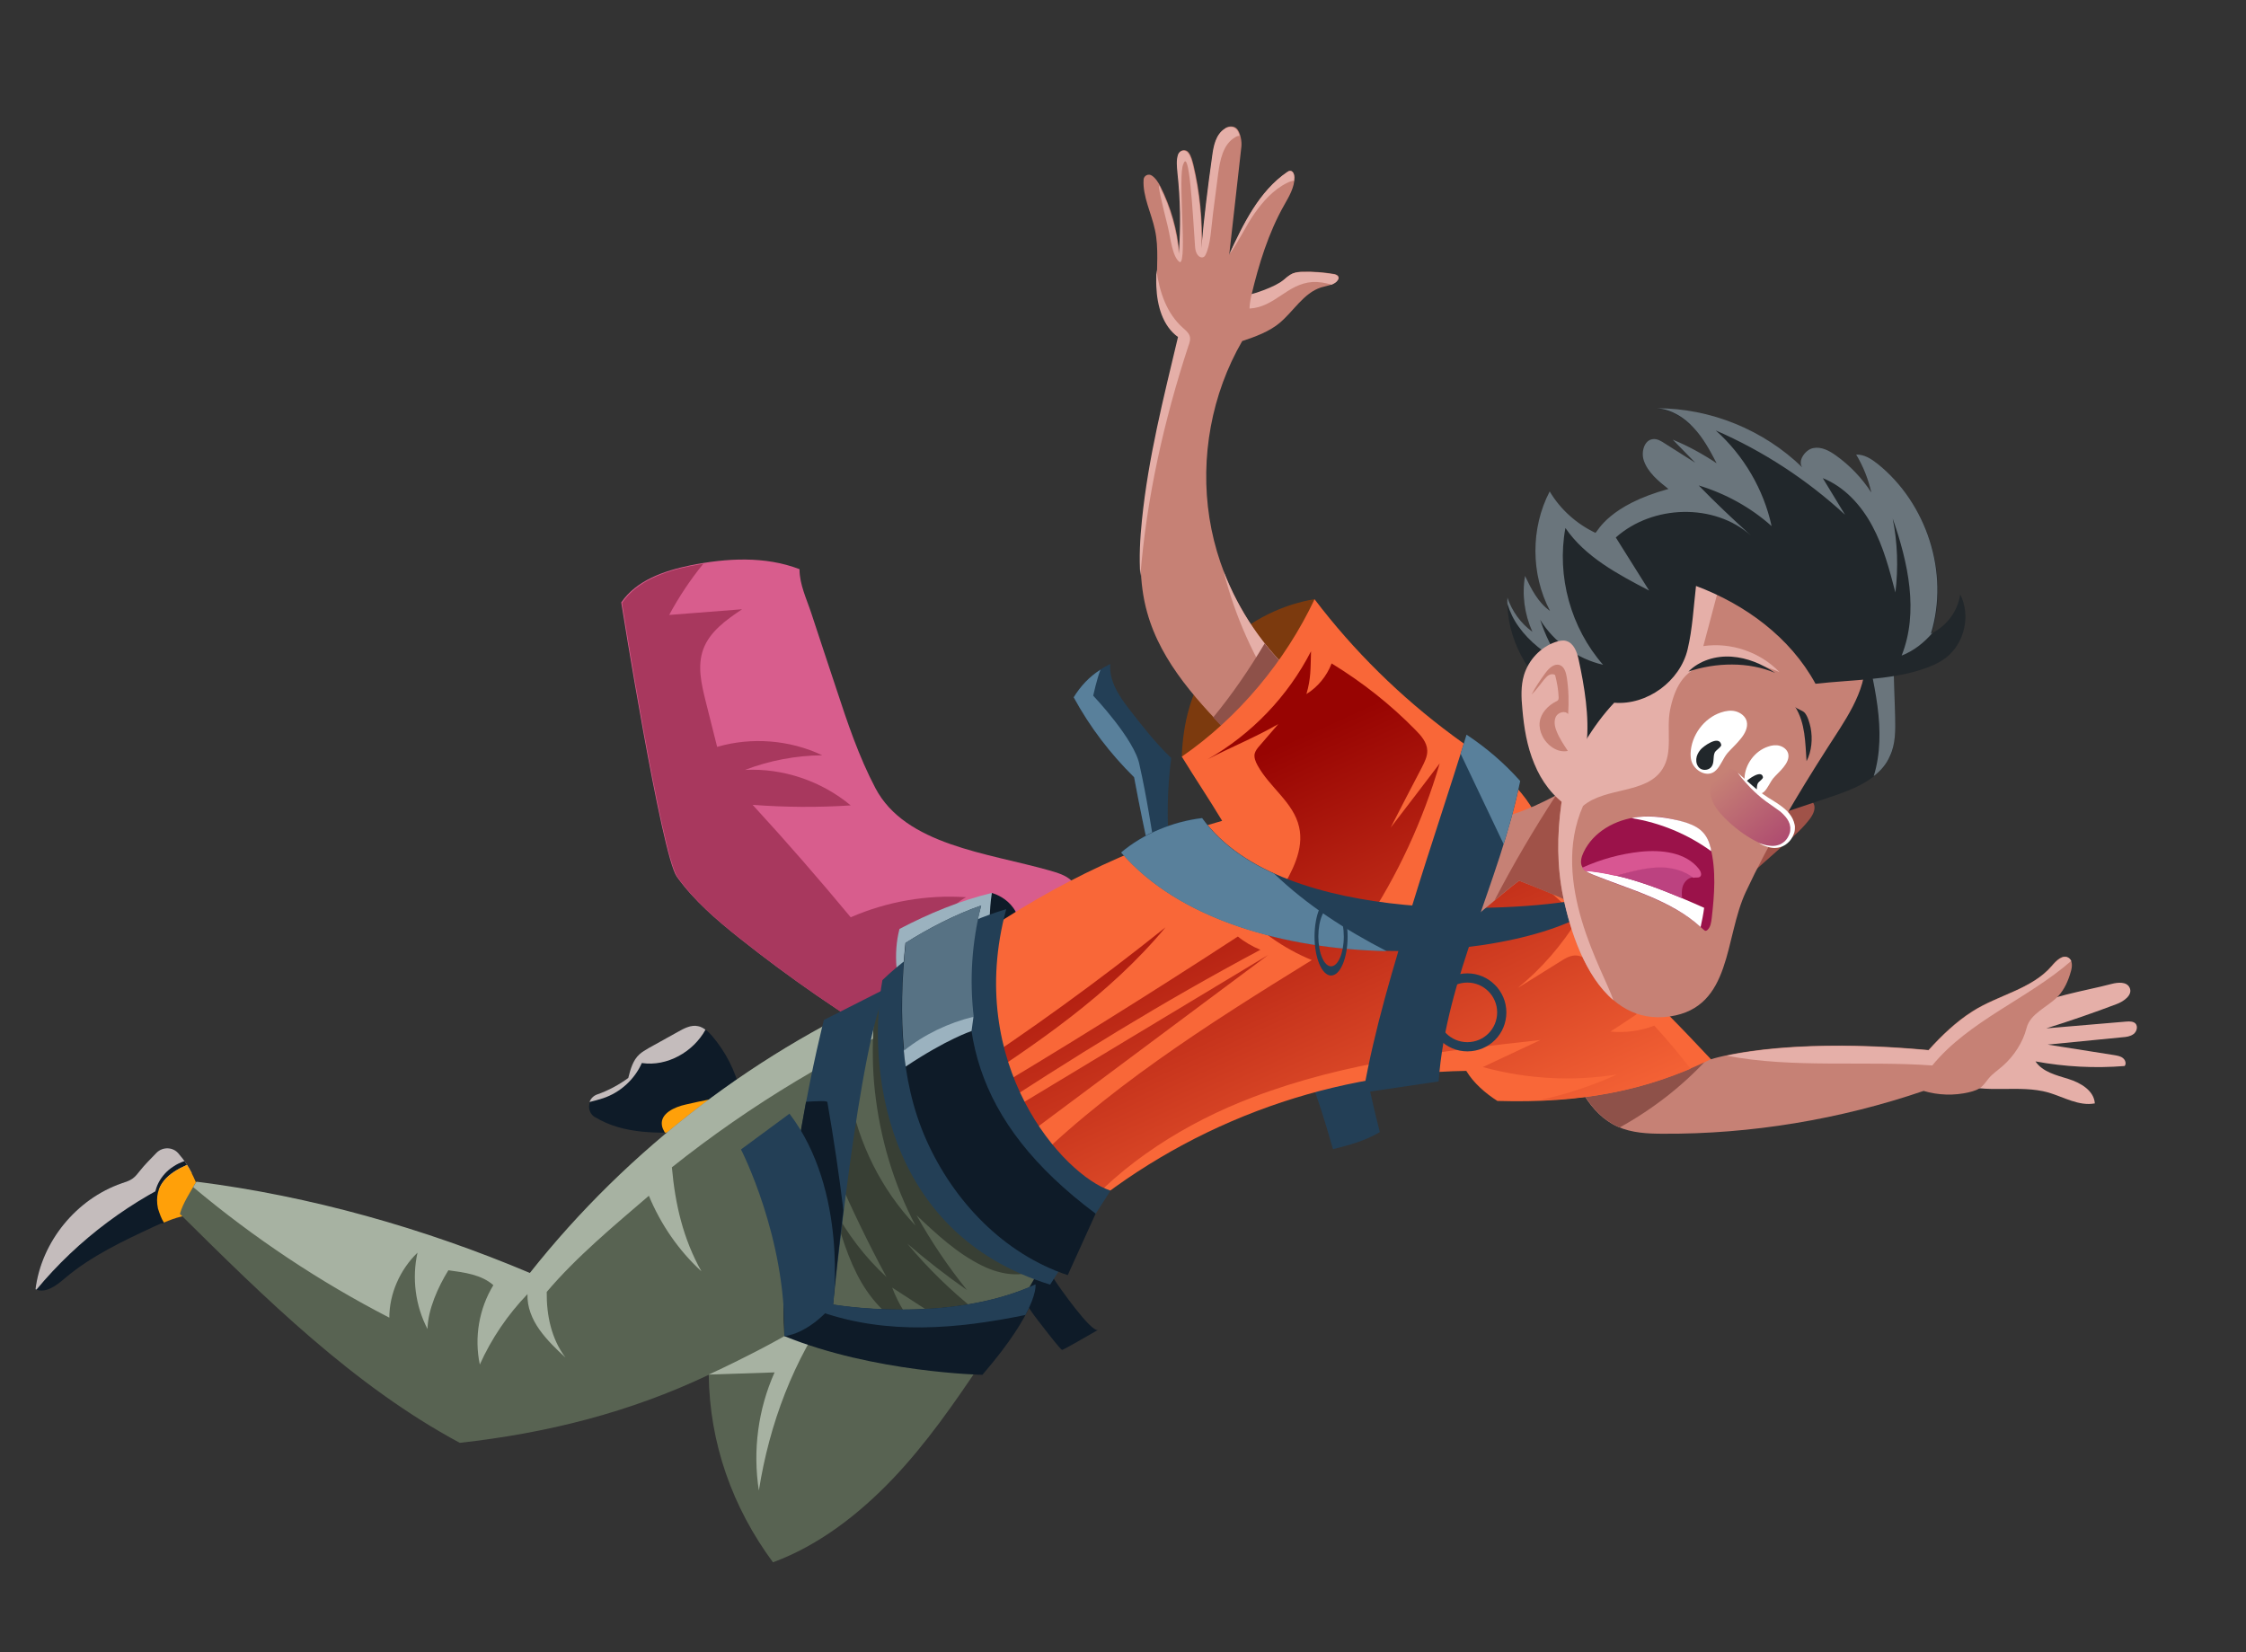 <?xml version="1.0" encoding="utf-8"?>
<!-- Generator: Adobe Illustrator 26.2.1, SVG Export Plug-In . SVG Version: 6.00 Build 0)  -->
<svg version="1.1" id="master-artboard" xmlns="http://www.w3.org/2000/svg" xmlns:xlink="http://www.w3.org/1999/xlink" x="0px"
	 y="0px" viewBox="0 0 829 609.9" style="enable-background:new 0 0 829 609.9;" xml:space="preserve">
<rect x="0" y="0" width="829" height="609.9" fill="#333333" stroke="none"/>
<style type="text/css">
	
		.st0{clip-path:url(#SVGID_00000127758919039691070910000000362786639268091831_);fill:url(#XMLID_00000010284817000969382600000005923676185350003357_);}
	
		.st1{clip-path:url(#SVGID_00000157295829446013233550000016905770175549667256_);fill:url(#XMLID_00000091728047467082963280000004584731943720975502_);}
	.st2{clip-path:url(#SVGID_00000002361584459352418150000014787073627372280237_);fill:#233F56;}
	.st3{clip-path:url(#SVGID_00000074413968191656965480000011160694253313992075_);fill:#D85D8D;}
	.st4{clip-path:url(#SVGID_00000028324955564490567660000006915380057031313335_);fill:#A8385E;}
	.st5{clip-path:url(#SVGID_00000028285942423412948730000000212454763715624621_);fill:#0E1B28;}
	.st6{clip-path:url(#SVGID_00000141426532732812981010000006767465882368732341_);fill:#C4BCBC;}
	.st7{clip-path:url(#SVGID_00000169539332941367512630000012728887855490890131_);fill:#0E1B28;}
	.st8{clip-path:url(#SVGID_00000145756983616383534620000012086182729617678231_);fill:#FFA009;}
	.st9{clip-path:url(#SVGID_00000013156509311066764520000011623352093452563112_);fill:#0E1B28;}
	.st10{clip-path:url(#SVGID_00000140729533944530692880000015807509136696078229_);fill:#FFA009;}
	.st11{clip-path:url(#SVGID_00000070116865110016591490000004216093229599596199_);fill:#C4BCBC;}
	.st12{clip-path:url(#SVGID_00000183209805273900034340000007679217070145344952_);fill:#0E1B28;}
	.st13{clip-path:url(#SVGID_00000021835529135323707080000006590946605811439232_);fill:#0E1B28;}
	.st14{clip-path:url(#SVGID_00000117670348545835227070000016004174863342602127_);fill:#9BB2BF;}
	.st15{clip-path:url(#SVGID_00000017517885090988569540000016278562737433753020_);fill:#586352;}
	.st16{clip-path:url(#SVGID_00000071533253934651065200000011834225901047172003_);fill:#A7B2A2;}
	.st17{clip-path:url(#SVGID_00000055679932175902993550000006012794484990050196_);fill:#E5AFA8;}
	.st18{clip-path:url(#SVGID_00000048489716922312403170000007033046766753342646_);fill:#383F34;}
	.st19{clip-path:url(#SVGID_00000036213196439661735750000012486896589386979750_);fill:#C68175;}
	.st20{clip-path:url(#SVGID_00000061452701089378725850000014058826843679788449_);fill:#8E5149;}
	.st21{clip-path:url(#SVGID_00000168808122368597168880000016496400053593202063_);fill:#E5AFA8;}
	.st22{clip-path:url(#SVGID_00000125567051954432448620000009950335967600949405_);fill:#233F56;}
	.st23{clip-path:url(#SVGID_00000002373340618302746420000004331562248908831115_);fill:#59809B;}
	.st24{clip-path:url(#SVGID_00000154412529273050847740000001610022587231884198_);fill:#7C3A0E;}
	.st25{clip-path:url(#SVGID_00000153682133045784118490000005712634579890366644_);fill:#C68175;}
	.st26{clip-path:url(#SVGID_00000057130414111675917910000005068631776544339110_);}
	.st27{fill:#E5AFA8;}
	.st28{clip-path:url(#SVGID_00000116936261847476706400000010281662557777292427_);fill:#8E5149;}
	.st29{clip-path:url(#SVGID_00000016050117394948444640000014291050933111676822_);fill:#F96738;}
	
		.st30{clip-path:url(#SVGID_00000121257398581143513350000013220384288816760718_);fill:url(#XMLID_00000145749255488176194180000016452642599591969978_);}
	
		.st31{clip-path:url(#SVGID_00000075165007643376297130000012163249207183065730_);fill:url(#XMLID_00000067952887195735765570000011092038495113586349_);}
	
		.st32{clip-path:url(#SVGID_00000132053225937799439200000009233073505971412145_);fill:url(#XMLID_00000147215982584077610400000006467718461267984021_);}
	
		.st33{clip-path:url(#SVGID_00000098216831159506453500000015951052123560135583_);fill:url(#XMLID_00000132775380210006759780000017856596235289983908_);}
	.st34{clip-path:url(#SVGID_00000105425940145489271420000015347580370429796010_);fill:#233F56;}
	.st35{clip-path:url(#SVGID_00000032631032771588840720000006805645446918265775_);fill:#233F56;}
	.st36{clip-path:url(#SVGID_00000052079055766189517950000000145580393022107544_);fill:#59809B;}
	.st37{clip-path:url(#SVGID_00000044883972250395572230000015055170257230956985_);fill:#C68175;}
	.st38{clip-path:url(#SVGID_00000057124932134732413340000013924290054512793772_);fill:#A05248;}
	.st39{clip-path:url(#SVGID_00000133521903706289288020000017789447329223408300_);fill:#A05248;}
	.st40{clip-path:url(#SVGID_00000144302893729658146560000016589037367650715299_);fill:#21272B;}
	.st41{clip-path:url(#SVGID_00000150067423591463183110000003852946786451466399_);fill:#6A757C;}
	.st42{clip-path:url(#SVGID_00000145779595870020798620000013832311106733454978_);fill:#C68175;}
	.st43{clip-path:url(#SVGID_00000078762720756553523370000008962281363771032194_);}
	.st44{clip-path:url(#SVGID_00000052095079546907944450000013688468275642270853_);fill:#21272B;}
	.st45{clip-path:url(#SVGID_00000111176752910218415730000014798815160114739355_);fill:#6A757C;}
	.st46{clip-path:url(#SVGID_00000088134600019037540970000017308383655868657836_);fill:#FFFFFF;}
	.st47{clip-path:url(#SVGID_00000053546906316119950860000016532540137457069454_);fill:#FFFFFF;}
	.st48{clip-path:url(#SVGID_00000005950186986905659060000015586431604513265083_);fill:#E5AFA8;}
	.st49{clip-path:url(#SVGID_00000171691100626239246780000015956601182656031892_);fill:#C68175;}
	.st50{clip-path:url(#SVGID_00000147909962805279247040000012559559178431522186_);fill:#21272B;}
	.st51{clip-path:url(#SVGID_00000130605790233150330980000000896569662117497018_);fill:#21272B;}
	.st52{clip-path:url(#SVGID_00000152948895949777505290000012947650621959014285_);fill:#21272B;}
	.st53{clip-path:url(#SVGID_00000051353571607194441770000015239207844620468914_);fill:#21272B;}
	
		.st54{clip-path:url(#SVGID_00000017487963994141279480000003395339727210648499_);fill:url(#XMLID_00000137111525513595530140000010837787985798176400_);}
	.st55{clip-path:url(#SVGID_00000083787191718400768450000006421324761211373187_);fill:#FFFFFF;}
	.st56{clip-path:url(#SVGID_00000107587255122251356910000018339104489707989889_);fill:#9B124A;}
	.st57{clip-path:url(#SVGID_00000005958733504024946190000008807914153978613142_);fill:#FFFFFF;}
	.st58{clip-path:url(#SVGID_00000079486287450929617710000002023545572060266941_);fill:#FFFFFF;}
	.st59{clip-path:url(#SVGID_00000111166765595583468680000000536511944056129462_);fill:#BC4280;}
	.st60{clip-path:url(#SVGID_00000026851052811328179320000017494002110804291468_);fill:#D85692;}
	.st61{clip-path:url(#SVGID_00000182513558136835065000000010679601364041812877_);fill:#233F56;}
	.st62{clip-path:url(#SVGID_00000118367082972453391450000005355608188859910294_);fill:#59809B;}
	.st63{clip-path:url(#SVGID_00000161629328620350816930000018003489483051379616_);fill:#0E1B28;}
	.st64{clip-path:url(#SVGID_00000055666384273418745540000006754544052658502037_);fill:#9BB2BF;}
	.st65{clip-path:url(#SVGID_00000063601198244831405870000001050020926206621577_);fill:#577284;}
	.st66{clip-path:url(#SVGID_00000042738925569268294960000007843328330313492114_);fill:#A7B2A2;}
	.st67{clip-path:url(#SVGID_00000155131158101582766490000009496271588383036835_);fill:#233F56;}
	.st68{clip-path:url(#SVGID_00000017487806159753583880000009134006856546182043_);fill:#0E1B28;}
	.st69{clip-path:url(#SVGID_00000150075437658861558890000010301642922673965714_);fill:#0E1B28;}
	.st70{clip-path:url(#SVGID_00000132778828155738917860000008882697877961824172_);fill:#233F56;}
	.st71{clip-path:url(#SVGID_00000070104695330125443220000010116728777515320206_);fill:#233F56;}
	.st72{clip-path:url(#SVGID_00000172402457354214919950000010566570887774918302_);fill:#233F56;}
	.st73{clip-path:url(#SVGID_00000020371084699791290170000016471959821307558073_);fill:#233F56;}
</style>
<g>
	<defs>
		<rect id="SVGID_1_" x="-386.8" y="-172.1" width="1400" height="980"/>
	</defs>
	<clipPath id="SVGID_00000034050862396053717860000015569342441450561670_">
		<use xlink:href="#SVGID_1_"  style="overflow:visible;"/>
	</clipPath>
</g>
<g>
	<defs>
		<rect id="SVGID_00000068668068007192755970000001334489744399534781_" x="-386.8" y="-172.1" width="1400" height="980"/>
	</defs>
	<clipPath id="SVGID_00000035497104543672603700000004797332006131595145_">
		<use xlink:href="#SVGID_00000068668068007192755970000001334489744399534781_"  style="overflow:visible;"/>
	</clipPath>
</g>
<g>
	<defs>
		<rect id="SVGID_00000062871719167268915390000016667520121212385716_" x="-386.8" y="-172.1" width="1400" height="980"/>
	</defs>
	<clipPath id="SVGID_00000058585830223252467580000011850356960879952051_">
		<use xlink:href="#SVGID_00000062871719167268915390000016667520121212385716_"  style="overflow:visible;"/>
	</clipPath>
</g>
<g>
	<defs>
		<rect id="SVGID_00000016067023570247151640000002496894206777921686_" x="-386.8" y="-172.1" width="1400" height="980"/>
	</defs>
	<clipPath id="SVGID_00000085957441199389156440000016013685582852618678_">
		<use xlink:href="#SVGID_00000016067023570247151640000002496894206777921686_"  style="overflow:visible;"/>
	</clipPath>
</g>
<g>
	<defs>
		<rect id="SVGID_00000094608176811871871840000015342151236551502989_" x="-386.8" y="-172.1" width="1400" height="980"/>
	</defs>
	<clipPath id="SVGID_00000052065283764591240700000001793479898291469745_">
		<use xlink:href="#SVGID_00000094608176811871871840000015342151236551502989_"  style="overflow:visible;"/>
	</clipPath>
</g>
<g>
	<defs>
		<rect id="SVGID_00000119100608244872312160000009131471580766706053_" x="-386.8" y="-172.1" width="1400" height="980"/>
	</defs>
	<clipPath id="SVGID_00000078760363033634201740000018109415392688248737_">
		<use xlink:href="#SVGID_00000119100608244872312160000009131471580766706053_"  style="overflow:visible;"/>
	</clipPath>
</g>
<g>
	<defs>
		<rect id="SVGID_00000103981300508762351320000005470780527248228787_" x="-386.8" y="-172.1" width="1400" height="980"/>
	</defs>
	<clipPath id="SVGID_00000038412296059227868260000003024754386616081299_">
		<use xlink:href="#SVGID_00000103981300508762351320000005470780527248228787_"  style="overflow:visible;"/>
	</clipPath>
</g>
<g>
	<defs>
		<rect id="SVGID_00000065049761380887950340000000611763674708193462_" x="-386.8" y="-172.1" width="1400" height="980"/>
	</defs>
	<clipPath id="SVGID_00000090264231526819857890000008689242389231974282_">
		<use xlink:href="#SVGID_00000065049761380887950340000000611763674708193462_"  style="overflow:visible;"/>
	</clipPath>
	
		<radialGradient id="XMLID_00000077292735194190784460000004055985075150506667_" cx="1233.564" cy="-292.592" r="119.112" gradientTransform="matrix(1.627 4.714 0.382 -0.132 -882.392 -6025.86)" gradientUnits="userSpaceOnUse">
		<stop  offset="0" style="stop-color:#FFFFFF"/>
		<stop  offset="2.368259e-02" style="stop-color:#FFFFFF;stop-opacity:0.976"/>
		<stop  offset="1" style="stop-color:#FFFFFF;stop-opacity:0"/>
	</radialGradient>
	
		<path id="XMLID_60_" style="clip-path:url(#SVGID_00000090264231526819857890000008689242389231974282_);fill:url(#XMLID_00000077292735194190784460000004055985075150506667_);" d="
		M1239.6,483.7c-29.3,10.2-154.4-275.3-279.5-637.5S757.5-817.8,786.8-828c29.3-10.1,154.4,275.3,279.5,637.5
		S1268.9,473.6,1239.6,483.7z"/>
</g>
<g>
	<defs>
		<rect id="SVGID_00000119116108538357000640000012649897282286392459_" x="-386.8" y="-172.1" width="1400" height="980"/>
	</defs>
	<clipPath id="SVGID_00000052786604232195355650000015336129938684048057_">
		<use xlink:href="#SVGID_00000119116108538357000640000012649897282286392459_"  style="overflow:visible;"/>
	</clipPath>
</g>
<g>
	<defs>
		<rect id="SVGID_00000026864687020421864670000005080233280586638481_" x="-386.8" y="-172.1" width="1400" height="980"/>
	</defs>
	<clipPath id="SVGID_00000017506628410162803580000009976532126099644567_">
		<use xlink:href="#SVGID_00000026864687020421864670000005080233280586638481_"  style="overflow:visible;"/>
	</clipPath>
	<path id="XMLID_48_" style="clip-path:url(#SVGID_00000017506628410162803580000009976532126099644567_);fill:#233F56;" d="
		M503.1,389.8c1.7,9.4,3.8,18.8,6.2,28.1c-5.4,3.2-11.2,4.8-17.3,6.3c-3.2-11.3-7-23.6-11.9-34.3
		C487.8,390.2,495.5,389.5,503.1,389.8z"/>
</g>
<g>
	<defs>
		<rect id="SVGID_00000120528836628154590820000010328592270436242565_" x="-386.8" y="-172.1" width="1400" height="980"/>
	</defs>
	<clipPath id="SVGID_00000075125502108656864940000000732652330749242505_">
		<use xlink:href="#SVGID_00000120528836628154590820000010328592270436242565_"  style="overflow:visible;"/>
	</clipPath>
	<path id="XMLID_44_" style="clip-path:url(#SVGID_00000075125502108656864940000000732652330749242505_);fill:#D85D8D;" d="
		M331.1,386.4c-20.3-12-39.8-25.5-58.3-40.2c-8.4-6.7-16.7-13.8-23-22.6c-5.7-8.1-20.5-101.2-20.5-101.2
		c5.6-8.2,15.8-11.7,25.5-13.7c13.3-2.7,27.6-3.5,40.3,1.4c0,5.7,2.6,10.9,4.4,16.4c3.1,9.3,6.1,18.6,9.2,27.8
		c4.1,12.5,8.3,25,14.4,36.6c11.1,21.1,41.3,23.9,64.2,30.4c3,0.9,6.1,1.7,8.3,3.9c2.1,2.1,3,5,3.8,7.9c1.5,5.8,2.6,11.8,3.2,17.7
		c0.2,1.8,0.3,3.6-0.4,5.3c-0.7,1.8-2.2,3.1-3.7,4.3c-13.6,11-30.4,17.8-47.8,19.3C345.6,380.4,335.3,383.6,331.1,386.4z"/>
</g>
<g>
	<defs>
		<rect id="SVGID_00000031192387698749314090000013200632708867484554_" x="-386.8" y="-172.1" width="1400" height="980"/>
	</defs>
	<clipPath id="SVGID_00000146476119870709630190000004011786383366871191_">
		<use xlink:href="#SVGID_00000031192387698749314090000013200632708867484554_"  style="overflow:visible;"/>
	</clipPath>
	<path id="XMLID_253_" style="clip-path:url(#SVGID_00000146476119870709630190000004011786383366871191_);fill:#A8385E;" d="
		M356.6,331.2c-14.5-1-29.3,1.6-42.6,7.4c-11.7-14.1-23.8-28-36.2-41.5c12,0.9,24.1,1,36.2,0.2c-10.8-9-25-13.8-39-13.1
		c9.1-3.5,18.8-5.3,28.5-5.4c-12-5.7-26.1-6.8-38.8-3.1c-1.4-5.6-2.8-11.2-4.2-16.7c-1.6-6.4-3.2-13.2-0.9-19.4
		c2.4-6.5,8.5-10.8,14.3-14.7c-9,0.7-17.9,1.4-26.9,2.1c3.6-6.7,7.8-13,12.6-18.9c-1.5,0.3-3,0.5-4.5,0.8c-9.7,2-20,5.5-25.5,13.7
		c0,0,14.7,93.1,20.5,101.2c6.3,8.8,14.5,15.9,23,22.6c18.5,14.7,37.9,28.2,58.3,40.2c4.3-2.8,14.6-6.1,19.7-6.5
		c17.4-1.5,34.3-8.4,47.8-19.3c1.5-1.2,3-2.5,3.7-4.3c0.7-1.7,0.5-3.5,0.4-5.3c-0.1-1.5-0.3-3.1-0.5-4.6c-16.9,3.4-33.4,9-48.8,16.9
		C343.4,355.2,345.3,337,356.6,331.2z"/>
</g>
<g>
	<defs>
		<rect id="SVGID_00000128481529195664719140000002150632493061703102_" x="-386.8" y="-172.1" width="1400" height="980"/>
	</defs>
	<clipPath id="SVGID_00000102513798443292977410000010991606735672124334_">
		<use xlink:href="#SVGID_00000128481529195664719140000002150632493061703102_"  style="overflow:visible;"/>
	</clipPath>
	<path id="XMLID_43_" style="clip-path:url(#SVGID_00000102513798443292977410000010991606735672124334_);fill:#0E1B28;" d="
		M72.2,436.3c0,0-2-5.6-6.4-10.6c-2.1-2.4-5.8-2.4-8-0.2c-2.1,2.2-4.3,4.3-6.1,6.6c-0.8,1-1.6,2.1-2.7,2.9c-1.2,0.9-2.7,1.3-4.1,1.8
		c-16.7,5.8-29.6,21.5-31.8,39.1c3.7,1.7,7.8-1.4,10.9-4.1c9.7-8.2,21.4-13.7,33-19.1c5.2-2.4,10.7-4.9,16.4-4.3
		C75.3,444.6,73.7,440.5,72.2,436.3z"/>
</g>
<g>
	<defs>
		<rect id="SVGID_00000096749397560245811730000006373025736550594215_" x="-386.8" y="-172.1" width="1400" height="980"/>
	</defs>
	<clipPath id="SVGID_00000171680113968806292350000005937086241478870194_">
		<use xlink:href="#SVGID_00000096749397560245811730000006373025736550594215_"  style="overflow:visible;"/>
	</clipPath>
	<path id="XMLID_286_" style="clip-path:url(#SVGID_00000171680113968806292350000005937086241478870194_);fill:#C4BCBC;" d="
		M70.8,433.1c-1-2.1-2.7-4.8-5-7.4c-2.1-2.4-5.8-2.4-8-0.2c-2.1,2.2-4.3,4.3-6.1,6.6c-0.8,1-1.6,2.1-2.7,2.9
		c-1.2,0.9-2.7,1.3-4.1,1.8c-16.7,5.8-29.6,21.5-31.8,39.1c0.1,0.1,0.3,0.1,0.4,0.1C28.9,457.4,48.8,442.7,70.8,433.1z"/>
</g>
<g>
	<defs>
		<rect id="SVGID_00000131337687920822650670000016026551798794418069_" x="-386.8" y="-172.1" width="1400" height="980"/>
	</defs>
	<clipPath id="SVGID_00000043438430198654903790000008681000590643382684_">
		<use xlink:href="#SVGID_00000131337687920822650670000016026551798794418069_"  style="overflow:visible;"/>
	</clipPath>
	<path id="XMLID_292_" style="clip-path:url(#SVGID_00000043438430198654903790000008681000590643382684_);fill:#0E1B28;" d="
		M69,430c-0.3-0.5-0.6-0.9-0.9-1.4c-1.4,0.5-2.8,1.1-4.1,2c-4.6,2.9-7.8,8.5-6.7,13.8c0.5,2.5,1.8,4.9,2.4,7.3
		c0.3-0.1,0.6-0.3,0.9-0.4c-0.9-1.5-1.6-3.4-2.2-5.2C56.5,437.3,62.4,432.9,69,430z"/>
</g>
<g>
	<defs>
		<rect id="SVGID_00000090256479374335780500000010961470536649179036_" x="-386.8" y="-172.1" width="1400" height="980"/>
	</defs>
	<clipPath id="SVGID_00000078732519885727811160000002262437981666354322_">
		<use xlink:href="#SVGID_00000090256479374335780500000010961470536649179036_"  style="overflow:visible;"/>
	</clipPath>
	<path id="XMLID_295_" style="clip-path:url(#SVGID_00000078732519885727811160000002262437981666354322_);fill:#FFA009;" d="
		M69,430c-6.6,3-12.5,7.3-10.7,16.1c0.6,1.8,1.2,3.7,2.2,5.2c4.2-1.8,8.5-3.2,13-2.7c1.8-4,0.2-8.1-1.2-12.2
		C72.2,436.3,71.2,433.4,69,430z"/>
</g>
<g>
	<defs>
		<rect id="SVGID_00000078016469489992891980000003942283222461665470_" x="-386.8" y="-172.1" width="1400" height="980"/>
	</defs>
	<clipPath id="SVGID_00000173851756324006582470000000595334949386720422_">
		<use xlink:href="#SVGID_00000078016469489992891980000003942283222461665470_"  style="overflow:visible;"/>
	</clipPath>
	<path id="XMLID_41_" style="clip-path:url(#SVGID_00000173851756324006582470000000595334949386720422_);fill:#0E1B28;" d="
		M273.2,402.7c-1.8-7.4-5.3-14.3-10.2-20.1c-1.4-1.6-3-3.3-5.2-3.7c-2.6-0.6-5.2,0.8-7.5,2.1c-3.6,2-7.2,4-10.8,6
		c-1.2,0.7-2.4,1.4-3.4,2.3c-2.4,2.2-3.3,5.5-4.1,8.7c-3.2,2.4-7.4,4.7-11.5,6.1c-3.6,1.3-4.2,6.3-0.9,8.3c0,0,0,0,0.1,0
		c10.5,6.4,23.6,6,35.8,5.4c0.7,0,1.5-0.1,2.1-0.5c0.8-0.5,1.2-1.4,1.7-2.2C262.1,410.6,270.2,407,273.2,402.7z"/>
</g>
<g>
	<defs>
		<rect id="SVGID_00000062881132659105227680000002801027525167744397_" x="-386.8" y="-172.1" width="1400" height="980"/>
	</defs>
	<clipPath id="SVGID_00000080926080308212769160000003283549457549468080_">
		<use xlink:href="#SVGID_00000062881132659105227680000002801027525167744397_"  style="overflow:visible;"/>
	</clipPath>
	<path id="XMLID_277_" style="clip-path:url(#SVGID_00000080926080308212769160000003283549457549468080_);fill:#FFA009;" d="
		M244.3,415.3c0.1,1,0.6,1.9,1.1,2.8c3.4,0,6.7-0.2,10-0.3c0.7,0,1.5-0.1,2.1-0.5c0.8-0.5,1.2-1.4,1.7-2.2c2.5-3.9,9-7.1,12.6-10.8
		c-6.3,0.7-12.5,2-18.6,3.4C249,408.6,243.7,411,244.3,415.3z"/>
</g>
<g>
	<defs>
		<rect id="SVGID_00000001641280606431044590000012259960533703678601_" x="-386.8" y="-172.1" width="1400" height="980"/>
	</defs>
	<clipPath id="SVGID_00000083801746524024923430000011943777701657012650_">
		<use xlink:href="#SVGID_00000001641280606431044590000012259960533703678601_"  style="overflow:visible;"/>
	</clipPath>
	<path id="XMLID_278_" style="clip-path:url(#SVGID_00000083801746524024923430000011943777701657012650_);fill:#C4BCBC;" d="
		M236.9,392.4c9.3,1.4,19-4.1,23.5-12.3c-0.8-0.6-1.7-1.1-2.7-1.3c-2.6-0.6-5.2,0.8-7.5,2.1c-3.6,2-7.2,4-10.8,6
		c-1.2,0.7-2.4,1.4-3.4,2.3c-2.4,2.2-3.3,5.5-4.1,8.7c-3.2,2.4-7.4,4.7-11.5,6.1c-1.4,0.5-2.4,1.6-2.8,2.8c1.7-0.4,3.4-0.9,5-1.4
		C228.9,403.3,234.2,398.5,236.9,392.4z"/>
</g>
<g>
	<defs>
		<rect id="SVGID_00000042709460787541876090000015645301197463131528_" x="-386.8" y="-172.1" width="1400" height="980"/>
	</defs>
	<clipPath id="SVGID_00000065054078995777061270000013899643067185834943_">
		<use xlink:href="#SVGID_00000042709460787541876090000015645301197463131528_"  style="overflow:visible;"/>
	</clipPath>
	<path id="XMLID_3_" style="clip-path:url(#SVGID_00000065054078995777061270000013899643067185834943_);fill:#0E1B28;" d="
		M405.3,490.9c-4.1,2.4-13,7.5-13.3,7.4c-0.4,0-4.9-5.7-6.8-8.2c-2.5-3.2-5.1-6.4-7-10c-3.6-6.7-5-14.3-6.3-21.8
		c3.3,0.9,8.9,0.9,11.5,3c2.4,2,4,8.3,5.8,11.1C390.5,474.5,402.9,492.2,405.3,490.9z"/>
</g>
<g>
	<defs>
		<rect id="SVGID_00000108310209454992958540000000252777895924956058_" x="-386.8" y="-172.1" width="1400" height="980"/>
	</defs>
	<clipPath id="SVGID_00000008137405967648549690000016457559727026667178_">
		<use xlink:href="#SVGID_00000108310209454992958540000000252777895924956058_"  style="overflow:visible;"/>
	</clipPath>
	<path id="XMLID_34_" style="clip-path:url(#SVGID_00000008137405967648549690000016457559727026667178_);fill:#0E1B28;" d="
		M366,329.6c0,0,12.6,3,10.3,17.5s-16.6-0.5-16.6-0.5L366,329.6z"/>
</g>
<g>
	<defs>
		<rect id="SVGID_00000010283006696768607410000016877056593716647614_" x="-386.8" y="-172.1" width="1400" height="980"/>
	</defs>
	<clipPath id="SVGID_00000176750649680586971720000016315064426036288427_">
		<use xlink:href="#SVGID_00000010283006696768607410000016877056593716647614_"  style="overflow:visible;"/>
	</clipPath>
	<path id="XMLID_32_" style="clip-path:url(#SVGID_00000176750649680586971720000016315064426036288427_);fill:#9BB2BF;" d="
		M365.6,349.7c-0.5-6.5-0.5-13.7,0.5-20.1c-11.9,2.9-23.2,7.6-34.1,13.3c-1.2,4.6-1.5,9.5-1.1,14.2c0.2,1.6,0.7,3.7,1.2,5.3
		c0.2,0.6,0.4,1.2,0.8,1.6c0.5,0.4,1.2,0.5,1.9,0.6c5.5,0.4,11-1.5,15.7-4.4C355.2,357.4,361.5,353.4,365.6,349.7z"/>
</g>
<g>
	<defs>
		<rect id="SVGID_00000131369652707201907410000002598464592032627640_" x="-386.8" y="-172.1" width="1400" height="980"/>
	</defs>
	<clipPath id="SVGID_00000085238229505778623420000009546978851448068283_">
		<use xlink:href="#SVGID_00000131369652707201907410000002598464592032627640_"  style="overflow:visible;"/>
	</clipPath>
	<path id="XMLID_33_" style="clip-path:url(#SVGID_00000085238229505778623420000009546978851448068283_);fill:#586352;" d="
		M333.9,364.3c-54,23.1-102.1,59.8-138.5,105.8c-39.1-16.5-81-28.4-123.1-33.7c-2,3.6-4.8,7.7-5.9,11.7
		c31.5,31.2,64.2,63.5,103.3,84.5c32.3-3.6,62.6-11.2,91.9-25.1c0.3,25.2,8.7,48.9,23.7,69.2c16.9-6.2,31.8-17.8,44.2-30.8
		s22.7-27.9,32.7-42.8c15.2-22.7,29.9-46.1,38-72.2L333.9,364.3z"/>
</g>
<g>
	<defs>
		<rect id="SVGID_00000128453334736431427840000010173065590749896369_" x="-386.8" y="-172.1" width="1400" height="980"/>
	</defs>
	<clipPath id="SVGID_00000090973183582849899480000008966431757757238158_">
		<use xlink:href="#SVGID_00000128453334736431427840000010173065590749896369_"  style="overflow:visible;"/>
	</clipPath>
	<path id="XMLID_269_" style="clip-path:url(#SVGID_00000090973183582849899480000008966431757757238158_);fill:#A7B2A2;" d="
		M154.1,462.4c-2.1,9.4-0.8,19.6,3.7,28.2c0.1-7.1,3.9-15.6,7.7-21.7c5.9,0.8,12.2,1.6,16.6,5.5c-5.3,8.7-7.1,19.3-5,29.3
		c4.3-9.6,10.3-18.4,17.6-26c-0.2,4.7,1.7,9.3,4.4,13.1s6.1,7.1,9.6,10.3c-5.2-6.9-7-15.6-6.9-24.2c10.9-12.9,24.9-24.5,37.7-35.5
		c4.4,10.6,11,20.2,19.4,27.9c-6.7-11.9-9.7-24.7-10.9-38.4c29.1-23.2,61.3-42.5,95.4-57.4l-9.3-9.4
		c-54,23.1-102.1,59.8-138.5,105.8c-39.1-16.5-81-28.4-123.1-33.7c-0.4,0.7-0.8,1.3-1.2,2c22.3,18.7,46.6,34.9,72.4,48.2
		C143.7,477.6,147.6,468.7,154.1,462.4z"/>
</g>
<g>
	<defs>
		<rect id="SVGID_00000024711134165331608880000011725076957050596283_" x="-386.8" y="-172.1" width="1400" height="980"/>
	</defs>
	<clipPath id="SVGID_00000145036766243164982970000015986175993620388535_">
		<use xlink:href="#SVGID_00000024711134165331608880000011725076957050596283_"  style="overflow:visible;"/>
	</clipPath>
	<path id="XMLID_27_" style="clip-path:url(#SVGID_00000145036766243164982970000015986175993620388535_);fill:#E5AFA8;" d="
		M779.4,363.2c2.3-0.6,5.5-0.9,6.6,1.3c1.4,2.7-2.1,5.2-4.9,6.2c-8.5,3.2-17.1,6.2-25.8,8.9c9.8-0.8,19.7-1.7,29.5-2.5
		c1.2-0.1,2.6-0.1,3.4,0.7c1,1.1,0.5,3-0.7,3.9s-2.7,1.1-4.2,1.2c-9.2,0.9-18.4,1.8-27.5,2.7c8.2,1.3,16.4,2.6,24.7,3.9
		c1.1,0.2,2.3,0.4,3.1,1.1c0.9,0.7,1.3,2.1,0.6,2.9c-11,0.9-22.1,0.3-32.9-1.7c2.6,3.9,7.7,5.1,12.2,6.5s9.4,4.3,9.7,9
		c-5.8,1.1-11.4-2.3-17.1-4c-10.9-3.1-23.1,0.7-33.7-3.4c-0.5-0.2,8.9-13.4,9.9-14.4c4.1-4.5,8.8-8.7,13.9-12
		C755.6,367.7,768.8,366,779.4,363.2z"/>
</g>
<g>
	<defs>
		<rect id="SVGID_00000176739681429073388540000010821718729024275346_" x="-386.8" y="-172.1" width="1400" height="980"/>
	</defs>
	<clipPath id="SVGID_00000012446011618589006900000006370554509410130329_">
		<use xlink:href="#SVGID_00000176739681429073388540000010821718729024275346_"  style="overflow:visible;"/>
	</clipPath>
	<path id="XMLID_40_" style="clip-path:url(#SVGID_00000012446011618589006900000006370554509410130329_);fill:#383F34;" d="
		M337.9,452.4c-12.6-13.3-21.1-30.4-24.3-48.4c-1.8,6-3.6,12.1-5.4,18.1c-0.6,1.9-1.1,3.8-1,5.7c0.1,2.2,1,4.2,1.8,6.2
		c5.6,12.7,11.6,25.2,18.2,37.4c-7.9-7.3-14.5-15.9-19.5-25.4c2.6,9.4,5.3,18.8,10.2,27.3c4.9,8.4,12.3,15.8,21.7,18.5
		c-4.5-4.8-8-10.4-10.3-16.5c4.2,2.7,8.3,5.4,12.5,8.1c1.7,1.1,3.5,2.3,5.5,2.8c4.3,1.2,8.9-0.6,13-2.3
		c-9.3-7.4-17.8-15.7-25.4-24.8c7.1,6.1,14.4,11.8,22,17.1c-7-8.7-13.2-17.9-18.6-27.6c7.4,7,15,14.1,24.2,18.6
		c7.2,3.6,16.9,5.1,22.7-0.5c-18.2-19.4-37-39.6-45.4-64.9c-3.6-10.7-5.1-22-5.8-33.3c-0.1-1.7-9,2.1-9.9,3.1
		c-1.7,2.1-1.6,4-1.7,6.6c-0.4,8.1-0.4,16.3,0.5,24.4C324.8,420,329.8,437,337.9,452.4z"/>
</g>
<g>
	<defs>
		<rect id="SVGID_00000086663541140415810250000013334054990878937267_" x="-386.8" y="-172.1" width="1400" height="980"/>
	</defs>
	<clipPath id="SVGID_00000029014910050096731830000012637404882171859639_">
		<use xlink:href="#SVGID_00000086663541140415810250000013334054990878937267_"  style="overflow:visible;"/>
	</clipPath>
	<path id="XMLID_26_" style="clip-path:url(#SVGID_00000029014910050096731830000012637404882171859639_);fill:#C68175;" d="
		M631.6,391c0,0,25.2-8.5,80.2-3.4c4.8-5.3,10.2-10.5,16.2-14.3c9.6-6.1,22-8.2,29.3-16.8c1.6-1.9,4-4.3,6.1-3
		c1.7,1,1.5,3.4,0.9,5.3c-0.9,3.2-2.3,6.4-4.6,8.9c-3.9,4.1-10.3,6.3-11.7,11.8c-1.3,5.2-4.7,10.4-8.7,13.9
		c-1.8,1.6-3.8,2.9-5.3,4.7c-0.8,1-1.5,2-2.4,2.9c-1.3,1.2-3.1,1.8-4.9,2.2c-5.5,1.3-11.3,1.1-16.7-0.5
		c-30.8,10.5-63.7,16-96.2,15.8c-5.7,0-11.5-0.3-16.7-2.6c-10.5-4.7-15.6-16.5-19.7-27.2C594,387.4,615.2,389.1,631.6,391z"/>
</g>
<g>
	<defs>
		<rect id="SVGID_00000145739740445754679680000009071230228840102029_" x="-386.8" y="-172.1" width="1400" height="980"/>
	</defs>
	<clipPath id="SVGID_00000000195638639437123590000015983600239342453176_">
		<use xlink:href="#SVGID_00000145739740445754679680000009071230228840102029_"  style="overflow:visible;"/>
	</clipPath>
	<path id="XMLID_125_" style="clip-path:url(#SVGID_00000000195638639437123590000015983600239342453176_);fill:#8E5149;" d="
		M630.2,390.9c-16.2-1.8-36.7-3.4-52.7-2.2c4.1,10.7,9.2,22.5,19.7,27.2c0.2,0.1,0.4,0.2,0.6,0.3
		C610.1,409.4,621.1,400.8,630.2,390.9z"/>
</g>
<g>
	<defs>
		<rect id="SVGID_00000176010890682476654250000000714941026960228485_" x="-386.8" y="-172.1" width="1400" height="980"/>
	</defs>
	<clipPath id="SVGID_00000124129442654028014510000012628189738507824542_">
		<use xlink:href="#SVGID_00000176010890682476654250000000714941026960228485_"  style="overflow:visible;"/>
	</clipPath>
	<path id="XMLID_298_" style="clip-path:url(#SVGID_00000124129442654028014510000012628189738507824542_);fill:#E5AFA8;" d="
		M763.5,353.6c-2.1-1.3-4.5,1.1-6.1,3c-7.4,8.6-19.8,10.7-29.3,16.8c-6,3.8-11.5,9-16.2,14.3c-40.2-3.7-64.5-0.2-74.6,2
		c24.5,4.7,50.9,1.8,75.9,3.6c13.6-16.6,35.3-24.6,51.3-38.6C764.2,354.2,763.9,353.8,763.5,353.6z"/>
</g>
<g>
	<defs>
		<rect id="SVGID_00000067217597065474089380000016163168769182972093_" x="-386.8" y="-172.1" width="1400" height="980"/>
	</defs>
	<clipPath id="SVGID_00000039129313794308669290000011415189073662262715_">
		<use xlink:href="#SVGID_00000067217597065474089380000016163168769182972093_"  style="overflow:visible;"/>
	</clipPath>
	<path id="XMLID_28_" style="clip-path:url(#SVGID_00000039129313794308669290000011415189073662262715_);fill:#233F56;" d="
		M431.7,314.5c-1.1-11.5-0.9-23.2,0.6-34.7c-5.7-5.4-11-12.2-15.8-18.4c-3.7-4.8-7.2-10.3-6.7-16.3c-5.8,2.8-10.2,6.8-13.5,12.3
		c6,11,13.4,20.7,22.3,29.5c2,10.8,4.2,21.3,6.5,32C427.3,317.5,429.6,315.9,431.7,314.5z"/>
</g>
<g>
	<defs>
		<rect id="SVGID_00000134972417495506925150000017343301458214102658_" x="-386.8" y="-172.1" width="1400" height="980"/>
	</defs>
	<clipPath id="SVGID_00000150806135684388731030000007499172813749197445_">
		<use xlink:href="#SVGID_00000134972417495506925150000017343301458214102658_"  style="overflow:visible;"/>
	</clipPath>
	<path id="XMLID_234_" style="clip-path:url(#SVGID_00000150806135684388731030000007499172813749197445_);fill:#59809B;" d="
		M420.6,282.4c-1.7-9.4-17.1-25.6-17.1-25.6s1.4-6.4,2.7-9.6c-4.1,2.6-7.3,6-9.9,10.2c6,11,13.4,20.7,22.3,29.5
		c2,10.8,4.2,21.3,6.5,32c0.6-0.4,1.2-0.8,1.9-1.2C425,306.1,423.3,294.3,420.6,282.4z"/>
</g>
<g>
	<defs>
		<rect id="SVGID_00000148639977009793958300000016825360822823972492_" x="-386.8" y="-172.1" width="1400" height="980"/>
	</defs>
	<clipPath id="SVGID_00000155862105152825289240000010175451103869686203_">
		<use xlink:href="#SVGID_00000148639977009793958300000016825360822823972492_"  style="overflow:visible;"/>
	</clipPath>
	<path id="XMLID_25_" style="clip-path:url(#SVGID_00000155862105152825289240000010175451103869686203_);fill:#7C3A0E;" d="
		M485.2,221.2c0,0-47.2,5.6-49,58.1C436.2,279.2,487,277.6,485.2,221.2z"/>
</g>
<g>
	<defs>
		<rect id="SVGID_00000175296342026457678550000018182677453782085251_" x="-386.8" y="-172.1" width="1400" height="980"/>
	</defs>
	<clipPath id="SVGID_00000018230739688462156030000006590577962811507384_">
		<use xlink:href="#SVGID_00000175296342026457678550000018182677453782085251_"  style="overflow:visible;"/>
	</clipPath>
	<path id="XMLID_23_" style="clip-path:url(#SVGID_00000018230739688462156030000006590577962811507384_);fill:#C68175;" d="
		M478.1,249.6c-16.8-15.1-28.2-36.1-31.7-58.4s0.8-45.8,12.1-65.3c4.8-1.6,9.8-3.4,13.7-6.6c5.3-4.4,8.9-11.1,15.4-13.2
		c2-0.6,4.4-0.8,5.9-2.4c0.3-0.3,0.7-0.8,0.6-1.3c-0.1-0.8-1.1-1.2-1.9-1.3c-3.7-0.6-7.4-0.9-11.1-0.8c-1.3,0-2.6,0.1-3.9,0.6
		c-1.1,0.5-2.1,1.3-3,2.1c-3.5,3-7.6,5.9-12.3,6c2.7-11.4,6.3-23.1,12.1-33.3c1.8-3.2,3.8-6.5,3.8-10.2c0-1.1-0.5-2.5-1.6-2.4
		c-0.4,0-0.7,0.2-1,0.4c-10.4,7.1-16.2,19.2-21.5,30.6l4.5-40c0.2-1.8-0.3-4.6-1.3-6.1c-0.6-0.9-1.5-1.4-2.9-1.3
		c-0.7,0.1-1.3,0.3-1.8,0.7c-3.3,2.1-4.1,6.3-4.6,10.1c-1.6,11.3-3,22.6-4,34c0.3-10.3-0.7-20.6-3.1-30.7c-0.4-1.5-0.8-3.2-1.7-4.4
		c-1-1.5-3.2-1.2-3.8,0.5c-0.7,2.1-0.4,4.5-0.2,6.8c1.1,9.9,1.2,19.9,0.5,29.9c-0.7-8.6-3.1-17.1-7-24.8c-0.8-1.5-1.8-3.1-3.2-4
		c-1.2-0.8-2.9,0-3,1.5c-0.4,6.2,2.9,12.4,4.2,18.6c1.5,6.8,0.5,13.9,0.8,20.9s2.3,14.5,8,18.6c-5.3,22.3-11,44.7-13.3,67.5
		c-1.1,11.4-1.5,23.1,1.6,34.1c5.2,18.9,19.4,33.7,33,47.6C464.3,267.3,472.9,258.5,478.1,249.6z"/>
</g>
<g>
	<defs>
		<rect id="SVGID_00000128448010060394229300000008556162146449642416_" x="-386.8" y="-172.1" width="1400" height="980"/>
	</defs>
	<clipPath id="SVGID_00000103247876689232022950000015522891568838640553_">
		<use xlink:href="#SVGID_00000128448010060394229300000008556162146449642416_"  style="overflow:visible;"/>
	</clipPath>
	
		<g id="XMLID_275_" transform="matrix(1, 0, 0, 1, 1.1368683772161603e-13, 2.842170943040401e-14)" style="clip-path:url(#SVGID_00000103247876689232022950000015522891568838640553_);">
		<g id="XMLID_290_">
			<path id="XMLID_291_" class="st27" d="M475.1,67.5c0.8-0.4,1.6-0.7,2.5-0.8c0-0.4,0.1-0.8,0.1-1.2c0-1.1-0.5-2.5-1.6-2.4
				c-0.4,0-0.7,0.2-1,0.4c-10.4,7.1-16.2,19.2-21.5,30.6c3.4-4.5,6.1-10.5,9.3-15.1S470,70,475.1,67.5z"/>
		</g>
		<g id="XMLID_288_">
			<path id="XMLID_289_" class="st27" d="M478.1,249.6c-11.7-10.6-20.8-24-26.5-38.8c4.2,16.6,11.3,32.5,20.9,46.8
				C474.6,255,476.5,252.3,478.1,249.6z"/>
		</g>
		<g id="XMLID_285_">
			<path id="XMLID_287_" class="st27" d="M431,83.5c1.1,4.4,1.7,11.5,4.5,13.3c2.8,0-0.9-32.3,1.3-36.3c2.1-5.9,3.4,16.9,4.3,30.6
				c0.3,4.1,3,4.7,3.8,3.1c2-3.8,2.2-10.8,2.8-15.2c0.6-4.9,1.3-9.8,1.9-14.7c0.7-5.2,1.8-11.1,6.4-13.7c0.5-0.3,1-0.5,1.5-0.4l0,0
				c-0.4-1.7-1.3-3.6-3.7-3.3c-0.7,0.1-1.3,0.3-1.8,0.7c-3.3,2.1-4.1,6.3-4.6,10.1c-1.6,11.3-3,22.6-4,34
				c0.3-10.3-0.7-20.6-3.1-30.7c-0.4-1.5-0.8-3.2-1.7-4.4c-1-1.5-3.2-1.2-3.8,0.5c-0.7,2.1-0.4,4.5-0.2,6.8
				c1.1,9.9,1.2,19.9,0.5,29.9c-0.7-8.6-3.1-17.1-7-24.8C426.8,66.4,429.3,76.7,431,83.5z"/>
		</g>
		<g id="XMLID_282_">
			<path id="XMLID_284_" class="st27" d="M439.1,124c-0.4-1.2-1.4-2-2.4-2.9c-6.1-5.4-8.7-13.2-9.9-21.5c0,2.1-0.1,4.1,0,6.2
				c0.3,7,2.3,14.5,8,18.6c-5.3,22.3-11,44.7-13.3,67.5c-0.7,6.8-1.1,13.8-0.6,20.7c2.3-28.8,8.7-57.3,17.7-84.8
				C439.1,126.5,439.5,125.2,439.1,124z"/>
		</g>
		<g id="XMLID_280_">
			<path id="XMLID_281_" class="st27" d="M494,102.5c-0.1-0.8-1.1-1.2-1.9-1.3c-3.7-0.6-7.4-0.9-11.1-0.8c-1.3,0-2.6,0.1-3.9,0.6
				c-1.1,0.5-2.1,1.3-3,2.1c-3.5,3-12.2,5.6-12.1,5.4c0,0-0.8,3.4-0.8,5.4c9.4-0.5,13.9-9.2,23.3-9.8c2.4-0.1,4.7,0.3,7,1
				c0.7-0.3,1.4-0.7,1.9-1.2C493.7,103.5,494.1,103,494,102.5z"/>
		</g>
	</g>
</g>
<g>
	<defs>
		<rect id="SVGID_00000144327097600688773880000008552227865148088228_" x="-386.8" y="-172.1" width="1400" height="980"/>
	</defs>
	<clipPath id="SVGID_00000073695253014096191850000011907822978227895740_">
		<use xlink:href="#SVGID_00000144327097600688773880000008552227865148088228_"  style="overflow:visible;"/>
	</clipPath>
	<path id="XMLID_122_" style="clip-path:url(#SVGID_00000073695253014096191850000011907822978227895740_);fill:#8E5149;" d="
		M456.2,273.6c8.1-6.4,16.6-15.2,21.9-24c-4.1-3.7-7.9-7.7-11.3-12.1c-5.7,9.6-12,18.8-19,27.3C450.6,267.9,453.4,270.8,456.2,273.6
		z"/>
</g>
<g>
	<defs>
		<rect id="SVGID_00000121986737581432606670000005805962959376761503_" x="-386.8" y="-172.1" width="1400" height="980"/>
	</defs>
	<clipPath id="SVGID_00000141440666294847300440000015109507151531166865_">
		<use xlink:href="#SVGID_00000121986737581432606670000005805962959376761503_"  style="overflow:visible;"/>
	</clipPath>
	<path id="XMLID_21_" style="clip-path:url(#SVGID_00000141440666294847300440000015109507151531166865_);fill:#F96738;" d="
		M567.4,301.9c-6.3-13.3-19.4-21.7-31.2-30.4c-19.2-14.2-36.5-31.2-51-50.3c-10.8,22.9-28.1,43.7-49,58.1c4.9,8,10.1,15.7,14.9,23.7
		c-34.7,9.7-67.9,26.2-96.9,47.6c-4.7,11.5-6.5,23.5-4.2,35.7s7.6,23.8,14.4,34.2c8,12.3,18.4,23.4,31.6,29.9
		c40.4-34.6,92-54.3,145.2-55.1c2.7,4.5,7.1,8.3,11.5,11.1c30.7,0.9,54.5-3.6,78.8-15.4c-10.6-11.3-21.9-23.1-33.5-33.3
		c-3.1-2.7-6.3-5.5-7.9-9.2c-0.8-1.8-1.1-3.8-1.4-5.8c-1.1-7.8-1.3-15.9-4.1-23.4S575.3,302.3,567.4,301.9z"/>
</g>
<g>
	<defs>
		<rect id="SVGID_00000020358451310677179190000000319990626531188353_" x="-386.8" y="-172.1" width="1400" height="980"/>
	</defs>
	<clipPath id="SVGID_00000091722091214086584090000008385803123007058567_">
		<use xlink:href="#SVGID_00000020358451310677179190000000319990626531188353_"  style="overflow:visible;"/>
	</clipPath>
</g>
<g>
	<defs>
		<rect id="SVGID_00000035493238090202158300000007802578280714049978_" x="-386.8" y="-172.1" width="1400" height="980"/>
	</defs>
	<clipPath id="SVGID_00000052077318909180442470000010472039117046752642_">
		<use xlink:href="#SVGID_00000035493238090202158300000007802578280714049978_"  style="overflow:visible;"/>
	</clipPath>
	
		<linearGradient id="XMLID_00000111173384543044492510000004327511510100849594_" gradientUnits="userSpaceOnUse" x1="442.413" y1="344.835" x2="517.866" y2="179.862" gradientTransform="matrix(1 0 0 -1 0 633.624)">
		<stop  offset="0" style="stop-color:#980402"/>
		<stop  offset="1" style="stop-color:#F96738"/>
	</linearGradient>
	
		<path id="XMLID_75_" style="clip-path:url(#SVGID_00000052077318909180442470000010472039117046752642_);fill:url(#XMLID_00000111173384543044492510000004327511510100849594_);" d="
		M624,394.5c-4.3-5.5-8.7-10.8-13.4-15.9c-5.1,2-10.7,2.7-16.2,2.2c3.2-2.1,6.5-4.2,9.7-6.4c-4.2-7.9-10.3-14.7-17.7-19.7
		c-1.4-1-2.9-1.9-4.6-2c-2.1-0.1-4,1-5.7,2.1c-5.3,3.3-10.6,6.6-15.9,9.9c8.9-7.2,16.5-16.1,22.5-25.9
		c-11.1-10.1-22.2-20.2-33.2-30.4c-3.8,9.9-8.4,20-16.3,27.1c-7.9,7.1-20,10.6-29.5,5.9c12.2-18.3,21.5-38.5,27.7-59.6
		c-6,7.9-12,15.8-18.1,23.7c3.8-7.4,7.6-14.8,11.5-22.2c1-2,2.1-4.1,2-6.3c-0.1-3-2.3-5.5-4.4-7.6c-9.2-9.4-19.6-17.6-30.9-24.5
		c-1.8,4.7-5.1,8.7-9.3,11.3c1.7-5.8,1.5-9.3,1.7-15.8c-8.5,16.6-21.9,30.6-38.2,39.9c8.8-4.6,17.2-7.9,26.1-13
		c-2.3,2.7-4.6,5.3-6.9,8c-0.8,0.9-1.5,1.8-1.8,2.9c-0.3,1.4,0.3,2.9,1,4.2c4.4,8.2,13.4,13.8,15.4,22.9c1.9,8.2-2.6,16.5-6.9,23.7
		c-0.9,1.6-1.9,3.1-2.8,4.7c-3.4,1.7-9.6,2.6-13,1.1c7.4,8.6,16.9,15.3,27.4,19.6c-38.2,23.6-77.5,48.4-108.4,80.3
		c5.9,6.3,12.7,11.7,20.4,15.5c0.3-0.3,0.7-0.6,1-0.9c17-20.1,40.5-34.9,65.3-44.3c33.8-12.9,70.1-17.1,106.1-21.1
		c-7.1,3.3-14.2,6.7-21.3,10c16.1,4.4,33.1,5.4,49.6,2.7c-9.1,4.2-18.7,7.3-28.5,9.5C588.8,405.6,606.5,401.9,624,394.5z"/>
</g>
<g>
	<defs>
		<rect id="SVGID_00000031196285926560205900000005902773106336303023_" x="-386.8" y="-172.1" width="1400" height="980"/>
	</defs>
	<clipPath id="SVGID_00000155841228993874257250000000742991586672949147_">
		<use xlink:href="#SVGID_00000031196285926560205900000005902773106336303023_"  style="overflow:visible;"/>
	</clipPath>
</g>
<g>
	<defs>
		<rect id="SVGID_00000150076648847078861370000008142597370140567426_" x="-386.8" y="-172.1" width="1400" height="980"/>
	</defs>
	<clipPath id="SVGID_00000063606054699234980090000016183398462692800952_">
		<use xlink:href="#SVGID_00000150076648847078861370000008142597370140567426_"  style="overflow:visible;"/>
	</clipPath>
	
		<linearGradient id="XMLID_00000098215764284743952400000000027078123411764379_" gradientUnits="userSpaceOnUse" x1="382.508" y1="317.436" x2="457.961" y2="152.463" gradientTransform="matrix(1 0 0 -1 0 633.624)">
		<stop  offset="0" style="stop-color:#980402"/>
		<stop  offset="1" style="stop-color:#F96738"/>
	</linearGradient>
	
		<path id="XMLID_262_" style="clip-path:url(#SVGID_00000063606054699234980090000016183398462692800952_);fill:url(#XMLID_00000098215764284743952400000000027078123411764379_);" d="
		M456.9,345.7c-32.8,21.4-66,42.1-99.6,62c1,2,2,4,3.1,6c36-23.6,68.1-43.5,104.8-63.1C462.3,349.4,459.3,347.7,456.9,345.7z"/>
</g>
<g>
	<defs>
		<rect id="SVGID_00000034795322001678701010000013090148826806283154_" x="-386.8" y="-172.1" width="1400" height="980"/>
	</defs>
	<clipPath id="SVGID_00000134928870947412581050000005328104290201187001_">
		<use xlink:href="#SVGID_00000034795322001678701010000013090148826806283154_"  style="overflow:visible;"/>
	</clipPath>
</g>
<g>
	<defs>
		<rect id="SVGID_00000140727806580869160930000017966531667677034138_" x="-386.8" y="-172.1" width="1400" height="980"/>
	</defs>
	<clipPath id="SVGID_00000008122703368998414740000012335659294330244488_">
		<use xlink:href="#SVGID_00000140727806580869160930000017966531667677034138_"  style="overflow:visible;"/>
	</clipPath>
	
		<linearGradient id="XMLID_00000144314994256702111430000006518606639906219703_" gradientUnits="userSpaceOnUse" x1="369.648" y1="311.554" x2="445.101" y2="146.582" gradientTransform="matrix(1 0 0 -1 0 633.624)">
		<stop  offset="0" style="stop-color:#980402"/>
		<stop  offset="1" style="stop-color:#F96738"/>
	</linearGradient>
	
		<path id="XMLID_264_" style="clip-path:url(#SVGID_00000008122703368998414740000012335659294330244488_);fill:url(#XMLID_00000144314994256702111430000006518606639906219703_);" d="
		M430.2,342.3c-24.7,19.8-50.4,38.4-76.9,55.7c0.6,1.7,1.3,3.4,2,5.1C382.4,385.5,409.5,367.2,430.2,342.3z"/>
</g>
<g>
	<defs>
		<rect id="SVGID_00000040570383005467986080000017288434538681509783_" x="-386.8" y="-172.1" width="1400" height="980"/>
	</defs>
	<clipPath id="SVGID_00000044155228388226960980000003754400409496763522_">
		<use xlink:href="#SVGID_00000040570383005467986080000017288434538681509783_"  style="overflow:visible;"/>
	</clipPath>
</g>
<g>
	<defs>
		<rect id="SVGID_00000087369836569522261590000011768854740207151540_" x="-386.8" y="-172.1" width="1400" height="980"/>
	</defs>
	<clipPath id="SVGID_00000125588386517040825040000004863891148901563532_">
		<use xlink:href="#SVGID_00000087369836569522261590000011768854740207151540_"  style="overflow:visible;"/>
	</clipPath>
	
		<linearGradient id="XMLID_00000045601166907905790840000016849342736135207827_" gradientUnits="userSpaceOnUse" x1="383.586" y1="317.929" x2="459.038" y2="152.956" gradientTransform="matrix(1 0 0 -1 0 633.624)">
		<stop  offset="0" style="stop-color:#980402"/>
		<stop  offset="1" style="stop-color:#F96738"/>
	</linearGradient>
	
		<path id="XMLID_265_" style="clip-path:url(#SVGID_00000125588386517040825040000004863891148901563532_);fill:url(#XMLID_00000045601166907905790840000016849342736135207827_);" d="
		M361.9,416.5c0.8,1.4,1.7,2.7,2.5,4.1c1.3,2.1,2.7,4.1,4.2,6.1c33.2-24.7,66.3-49.5,99.5-74.2C432.8,373.7,397.4,395.1,361.9,416.5
		z"/>
</g>
<g>
	<defs>
		<rect id="SVGID_00000005950663050611161710000003236844914960451773_" x="-386.8" y="-172.1" width="1400" height="980"/>
	</defs>
	<clipPath id="SVGID_00000116946423602808011530000011951283984217695897_">
		<use xlink:href="#SVGID_00000005950663050611161710000003236844914960451773_"  style="overflow:visible;"/>
	</clipPath>
	<path id="XMLID_29_" style="clip-path:url(#SVGID_00000116946423602808011530000011951283984217695897_);fill:#233F56;" d="
		M409.9,439.5c-17.5-5.7-54-46.6-38.5-103.9c-16.7,5-33.1,14-45.7,26.2c-5.5,30.2-0.4,93.2,61.9,112.4L409.9,439.5z"/>
</g>
<g>
	<defs>
		<rect id="SVGID_00000102515263068026110300000016838908917561741191_" x="-386.8" y="-172.1" width="1400" height="980"/>
	</defs>
	<clipPath id="SVGID_00000165234357280509916530000001378820385970357402_">
		<use xlink:href="#SVGID_00000102515263068026110300000016838908917561741191_"  style="overflow:visible;"/>
	</clipPath>
	<path id="XMLID_22_" style="clip-path:url(#SVGID_00000165234357280509916530000001378820385970357402_);fill:#233F56;" d="
		M584.9,331.6c-18.9,4.5-111.4,11.8-141.2-29.7c-10.8,1.3-21.6,5.7-29.9,12.7c42.2,49.1,151.7,41.8,178.7,17.8
		C591.1,332.1,586.3,331.3,584.9,331.6z"/>
</g>
<g>
	<defs>
		<rect id="SVGID_00000162325722622844015710000015296409303218550967_" x="-386.8" y="-172.1" width="1400" height="980"/>
	</defs>
	<clipPath id="SVGID_00000036213053556836633640000011397122191512314526_">
		<use xlink:href="#SVGID_00000162325722622844015710000015296409303218550967_"  style="overflow:visible;"/>
	</clipPath>
	<path id="XMLID_214_" style="clip-path:url(#SVGID_00000036213053556836633640000011397122191512314526_);fill:#59809B;" d="
		M443.7,302c-10.8,1.3-21.6,5.7-29.9,12.7c21.7,25.2,61.1,35.6,98,36.4c-15.1-7.8-29.3-16.9-41.5-28.6
		C459.4,317.6,450.1,310.9,443.7,302z"/>
</g>
<g>
	<defs>
		<rect id="SVGID_00000009582463479046902810000014714104613619239574_" x="-386.8" y="-172.1" width="1400" height="980"/>
	</defs>
	<clipPath id="SVGID_00000037657727517188735080000013381935675896178614_">
		<use xlink:href="#SVGID_00000009582463479046902810000014714104613619239574_"  style="overflow:visible;"/>
	</clipPath>
	<path id="XMLID_20_" style="clip-path:url(#SVGID_00000037657727517188735080000013381935675896178614_);fill:#C68175;" d="
		M584.1,288.2c-1,0.6-2.1,1.2-3.1,1.8c-9.5,5.2-19.2,10.5-29.9,12.4c-4.3,12.2-8.5,26.9-11.1,39.6c6.9-5.4,13.8-11.6,20.7-16.9
		c12.3,4.7,24.6,9.9,36,16.5c-2.3-14.1-4.5-28.1-6.8-42.2C589.2,295,585.9,292.3,584.1,288.2z"/>
</g>
<g>
	<defs>
		<rect id="SVGID_00000013169423546680388980000013580489979329164214_" x="-386.8" y="-172.1" width="1400" height="980"/>
	</defs>
	<clipPath id="SVGID_00000168811486381948586650000010592133313249063050_">
		<use xlink:href="#SVGID_00000013169423546680388980000013580489979329164214_"  style="overflow:visible;"/>
	</clipPath>
	<path id="XMLID_259_" style="clip-path:url(#SVGID_00000168811486381948586650000010592133313249063050_);fill:#A05248;" d="
		M596.7,341.7c-2.3-14.1-4.5-28.1-6.8-42.2c-0.7-4.5-4-7.1-5.8-11.3c-1,0.6-2.1,1.2-3.1,1.8c-2.2,1.2-4.5,2.4-6.7,3.6
		c-8.2,12.6-15.8,25.5-22.7,38.8c3-2.5,6-5,9.1-7.3C573,329.9,585.3,335.1,596.7,341.7z"/>
</g>
<g>
	<defs>
		<rect id="SVGID_00000178885120667999982820000003047669278631603388_" x="-386.8" y="-172.1" width="1400" height="980"/>
	</defs>
	<clipPath id="SVGID_00000177473036302039796760000004718004637753035665_">
		<use xlink:href="#SVGID_00000178885120667999982820000003047669278631603388_"  style="overflow:visible;"/>
	</clipPath>
	<path id="XMLID_8_" style="clip-path:url(#SVGID_00000177473036302039796760000004718004637753035665_);fill:#A05248;" d="
		M668,302.3c-2.5,3.3-5.6,6.1-8.7,8.8c-5.6,4.9-11.1,9.9-16.7,14.8c-0.8,0.7-1.6,1.4-2.6,1.7c-0.1-1.9,0.6-3.7,1.4-5.4
		c2.3-5.2,4.7-10.3,7.3-15.3c1.9-3.8,3.9-8.6,7.4-11.2C661.5,291.7,674.4,293.8,668,302.3z"/>
</g>
<g>
	<defs>
		<rect id="SVGID_00000062162906416824232240000003839799871116251265_" x="-386.8" y="-172.1" width="1400" height="980"/>
	</defs>
	<clipPath id="SVGID_00000063600482767908583940000002631243839138461865_">
		<use xlink:href="#SVGID_00000062162906416824232240000003839799871116251265_"  style="overflow:visible;"/>
	</clipPath>
	<path id="XMLID_6_" style="clip-path:url(#SVGID_00000063600482767908583940000002631243839138461865_);fill:#21272B;" d="
		M699.5,264.5c0.1,4.9,0.2,10.1-1.8,14.6c-3.8,8.5-13.6,12.3-22.4,15.2c-8.2,2.7-16.3,5.5-24.5,8.2c4.1-15.3,9.8-30.1,17-44.2
		c3.3-6.5,7-13,12.1-18.2s11.8-9.2,19.1-9.8C698.5,241.7,699.2,253.1,699.5,264.5z"/>
</g>
<g>
	<defs>
		<rect id="SVGID_00000005978971965992217430000012808588884580517261_" x="-386.8" y="-172.1" width="1400" height="980"/>
	</defs>
	<clipPath id="SVGID_00000062166461123075456230000003011192911084167605_">
		<use xlink:href="#SVGID_00000005978971965992217430000012808588884580517261_"  style="overflow:visible;"/>
	</clipPath>
	<path id="XMLID_300_" style="clip-path:url(#SVGID_00000062166461123075456230000003011192911084167605_);fill:#6A757C;" d="
		M699.5,264.5c-0.3-11.4-1-22.8-0.5-34.2c-4,0.3-7.9,1.7-11.4,3.7c3.9,17.8,9.1,35.8,4,52.5c2.6-2,4.7-4.4,6-7.5
		C699.7,274.6,699.6,269.4,699.5,264.5z"/>
</g>
<g>
	<defs>
		<rect id="SVGID_00000132090323065332296640000001081243234641608080_" x="-386.8" y="-172.1" width="1400" height="980"/>
	</defs>
	<clipPath id="SVGID_00000089558546399414010020000017640981571918398348_">
		<use xlink:href="#SVGID_00000132090323065332296640000001081243234641608080_"  style="overflow:visible;"/>
	</clipPath>
	<path id="XMLID_228_" style="clip-path:url(#SVGID_00000089558546399414010020000017640981571918398348_);fill:#C68175;" d="
		M688.4,243.4c0,0-7.9-42.3-22.1-51.1c-19.3-12-40.5-3.7-54.2,12.1c-14,16.1-20.8,39.2-27.5,59.1c-7.4,21.6-12.3,44.9-7.6,67.6
		c4,19.3,14.7,47.7,39.4,44.1c23-3.4,20-29,28-46c8.5-18.2,19.1-35.9,29.9-52.8C680.3,266.9,689.1,255.3,688.4,243.4z"/>
</g>
<g>
	<defs>
		<rect id="SVGID_00000103984222364985417720000013111981358284424378_" x="-386.8" y="-172.1" width="1400" height="980"/>
	</defs>
	<clipPath id="SVGID_00000106832236085139660540000000452382417261693070_">
		<use xlink:href="#SVGID_00000103984222364985417720000013111981358284424378_"  style="overflow:visible;"/>
	</clipPath>
	
		<g id="XMLID_108_" transform="matrix(1, 0, 0, 1, 1.4210854715202004e-13, 3.552713678800501e-14)" style="clip-path:url(#SVGID_00000106832236085139660540000000452382417261693070_);">
		<g id="XMLID_109_">
			<path id="XMLID_110_" class="st27" d="M584.3,297.5c8.4-7.1,23.4-4.3,29.3-13.6c4-6.2,1.4-14.4,2.8-21.7
				c1.6-8,4.8-14.5,12.7-16.8s20.2-0.8,27.7,2.7c-7.1-7.4-17.9-11.1-28.1-9.6c3.6-13.5,7.2-27.1,10.8-40.6c1-3.7,2.2-7.4,3.5-11
				c-11.6,1.3-22.6,8.1-30.9,17.6c-14,16.1-20.8,39.2-27.5,59.1c-7.4,21.6-12.3,44.9-7.6,67.6c2.6,12.6,8.1,29.2,18.5,38
				C592,358.7,571.8,325.8,584.3,297.5z"/>
		</g>
	</g>
</g>
<g>
	<defs>
		<rect id="SVGID_00000001647595267118861990000007778284094323178624_" x="-386.8" y="-172.1" width="1400" height="980"/>
	</defs>
	<clipPath id="SVGID_00000062885710169617417150000002961486438045852328_">
		<use xlink:href="#SVGID_00000001647595267118861990000007778284094323178624_"  style="overflow:visible;"/>
	</clipPath>
	<path id="XMLID_2_" style="clip-path:url(#SVGID_00000062885710169617417150000002961486438045852328_);fill:#21272B;" d="
		M670.1,252.4c-9.3-17.1-25.9-29.3-44.1-36.1c-0.9,7.7-1.3,15.9-3.1,23.4c-2.8,11.8-15,20.7-27.1,19.7c-8.2,8.7-14.4,19.8-19.1,30.8
		c0-10.6-0.8-20.8-0.8-31.4c-11.8-8.7-20.2-23.4-19.4-38c1.7,5,5,9.5,9.2,12.6c-2.9-6.4-3.9-13.6-2.7-20.6c2.3,4.8,4.8,9.8,9.2,12.9
		c-7.1-13.5-7.2-30.6-0.1-44.1c3.9,6.6,9.9,12,16.9,15.3c0.9-0.7,5-10.1,26.9-16.2c-3.6-2.8-7.7-6.2-9.1-10.6
		c-1-3.1,0.2-7.4,3.4-7.8c1.6-0.2,3.1,0.7,4.4,1.6c3.7,2.4,7.5,4.7,11.2,7.1c-2.8-2.8-5.5-5.7-8.3-8.5c5.7,2.3,11.1,5.2,16.2,8.7
		c-2.4-4.6-4.9-9.3-8.5-13.1s-8.3-6.8-13.5-7.2c19.8,0,39.4,8,53.6,21.8c-1.8-2.4,1.2-6.6,4.1-7.1s5.8,1,8.3,2.7
		c5.2,3.6,9.7,8.3,13.1,13.7c-1.1-4.9-3-9.7-5.6-14c2.9-0.2,5.6,1.6,7.9,3.4c18.1,14.4,26.6,40.2,19.9,62.4
		c5.6-2.9,9.6-8.1,10.5-14.4c4,7.8,1.6,18.2-5.4,23.5c-2.8,2.1-6.1,3.4-9.3,4.4C697.1,251,683.8,250.9,670.1,252.4z"/>
</g>
<g>
	<defs>
		<rect id="SVGID_00000097474070569537438590000002627648997039257247_" x="-386.8" y="-172.1" width="1400" height="980"/>
	</defs>
	<clipPath id="SVGID_00000062169039683884858920000007225829284128655006_">
		<use xlink:href="#SVGID_00000097474070569537438590000002627648997039257247_"  style="overflow:visible;"/>
	</clipPath>
	<path id="XMLID_276_" style="clip-path:url(#SVGID_00000062169039683884858920000007225829284128655006_);fill:#6A757C;" d="
		M693,171.2c-2.3-1.8-4.9-3.5-7.9-3.4c2.6,4.3,4.5,9.1,5.6,14c-3.4-5.3-7.9-10-13.1-13.7c-2.4-1.7-5.3-3.3-8.3-2.7
		c-2.9,0.5-5.9,4.7-4.1,7.1c-14.2-13.8-33.8-21.8-53.6-21.8c5.2,0.4,10,3.3,13.5,7.2c3.6,3.8,6.1,8.5,8.5,13.1
		c-5.1-3.4-10.5-6.4-16.2-8.7c2.8,2.8,5.5,5.7,8.3,8.5c-3.7-2.4-7.5-4.7-11.2-7.1c-1.4-0.9-2.8-1.8-4.4-1.6
		c-3.2,0.3-4.4,4.7-3.4,7.8c1.4,4.4,5.5,7.8,9.1,10.6c-21.9,6-26,15.5-26.9,16.2c-7-3.3-13-8.7-16.9-15.3c-7.1,13.6-7,30.6,0.1,44.1
		c-4.4-3.1-6.9-8.1-9.2-12.9c-1.2,6.9-0.2,14.2,2.7,20.6c-4.3-3.1-7.5-7.6-9.2-12.6c0,0.8-0.1,1.5,0,2.3c0.9,3,2.3,5.9,4.2,8.5
		c4,5.6,9.6,9.8,15.6,13.1c-3.3-4.8-5.9-10.2-7.7-15.7c5.1,8.3,13.7,14.4,23.2,16.6c-11.9-13.6-17.2-32.7-13.9-50.5
		c7.3,10.7,19.4,17.1,30.9,23.1c-4.1-6.5-8.2-13.1-12.3-19.6c13.6-12.1,36.3-12.8,49.9-0.7c-6.6-6-13.1-12.1-19.3-18.5
		c9.9,3,19.2,8.1,26.9,15c-2.9-13.5-10.3-26.1-20.6-35.3c17.5,7.6,33.7,18.2,47.7,31.1c-2.7-4.5-5.5-9-8.2-13.5
		c8,3.2,14.2,10,18.3,17.7c4.1,7.6,6.3,16.1,8.5,24.5c1.1-9.1,0.8-18.4-1-27.3c5.7,16.3,9.7,34.5,3.3,50.6c4.6-1.8,8.3-4.8,11.5-8.5
		c-0.2,0.1-0.4,0.3-0.7,0.4C719.6,211.4,711.1,185.7,693,171.2z"/>
</g>
<g>
	<defs>
		<rect id="SVGID_00000029039663336117959690000002074003229335153312_" x="-386.8" y="-172.1" width="1400" height="980"/>
	</defs>
	<clipPath id="SVGID_00000041291847414055968780000003255890321808778381_">
		<use xlink:href="#SVGID_00000029039663336117959690000002074003229335153312_"  style="overflow:visible;"/>
	</clipPath>
	<path id="XMLID_71_" style="clip-path:url(#SVGID_00000041291847414055968780000003255890321808778381_);fill:#FFFFFF;" d="
		M624.6,281.7c-0.5-1.1-0.6-2.3-0.6-3.5c0.2-6.7,4.9-13.1,11.2-15.2c1.8-0.6,3.7-0.9,5.5-0.4c1.8,0.5,3.5,1.8,4,3.6
		c0.6,2.3-0.7,4.7-2.2,6.5c-1.5,1.9-3.3,3.5-4.9,5.3c-1.6,1.9-2.5,4.7-4.2,6.3C630.7,287.1,626.2,285.1,624.6,281.7z"/>
</g>
<g>
	<defs>
		<rect id="SVGID_00000021816735276922005970000007548918860501153712_" x="-386.8" y="-172.1" width="1400" height="980"/>
	</defs>
	<clipPath id="SVGID_00000042728253676954912420000008877203429032154540_">
		<use xlink:href="#SVGID_00000021816735276922005970000007548918860501153712_"  style="overflow:visible;"/>
	</clipPath>
	<path id="XMLID_76_" style="clip-path:url(#SVGID_00000042728253676954912420000008877203429032154540_);fill:#FFFFFF;" d="
		M644.3,290.1c-0.4-0.8-0.5-1.8-0.4-2.7c0.1-5.2,3.8-10.2,8.7-11.8c1.4-0.5,2.9-0.7,4.3-0.3s2.7,1.4,3.1,2.8
		c0.5,1.8-0.5,3.6-1.7,5.1s-2.6,2.7-3.8,4.1c-1.2,1.5-2,3.6-3.3,4.9C649,294.2,645.5,292.7,644.3,290.1z"/>
</g>
<g>
	<defs>
		<rect id="SVGID_00000056427872584220179820000015159649842412570525_" x="-386.8" y="-172.1" width="1400" height="980"/>
	</defs>
	<clipPath id="SVGID_00000105420252509588237770000008742886147744859820_">
		<use xlink:href="#SVGID_00000056427872584220179820000015159649842412570525_"  style="overflow:visible;"/>
	</clipPath>
	<path id="XMLID_7_" style="clip-path:url(#SVGID_00000105420252509588237770000008742886147744859820_);fill:#E5AFA8;" d="
		M582.7,243.6c-0.6-2.9-1.8-6.2-4.6-7c-1.3-0.4-2.7,0-4,0.4c-5.5,1.9-9.9,6.6-11.6,12.2c-1.2,4-1,8.3-0.6,12.5
		c0.6,6.9,1.7,13.8,4.4,20.2c2.6,6.4,6.9,12.3,12.8,16c-2.5-1.6,6.1-20.1,6.5-23.4C586.7,264.6,584.8,253.3,582.7,243.6z"/>
</g>
<g>
	<defs>
		<rect id="SVGID_00000052821515810998587520000005558797529496742831_" x="-386.8" y="-172.1" width="1400" height="980"/>
	</defs>
	<clipPath id="SVGID_00000132070431592906818570000013889603096185883300_">
		<use xlink:href="#SVGID_00000052821515810998587520000005558797529496742831_"  style="overflow:visible;"/>
	</clipPath>
	<path id="XMLID_9_" style="clip-path:url(#SVGID_00000132070431592906818570000013889603096185883300_);fill:#C68175;" d="
		M570.5,248.3c1.3-1.7,3.2-3.5,5.2-2.8c1.7,0.6,2.3,2.7,2.6,4.5c0.7,4.5,0.8,9,0.5,13.6c-1.1-1.4-3.6-0.7-4.5,0.9
		c-0.8,1.6-0.5,3.6,0.2,5.3c1,2.6,2.6,5,4.2,7.4c-3.8,0.8-7.7-2-9.4-5.5c-0.8-1.6-1.2-3.4-1-5.1c0.4-3.4,3.1-6.2,6.1-7.7
		c0.3-0.1,0.5-0.2,0.7-0.5s0.2-0.7,0.2-1c-0.1-2.8-0.6-5.5-1.3-8.2c-0.6-0.5-1.6-0.4-2.3,0s-1.2,1-1.8,1.7c-1.5,1.8-2.9,3.9-4.6,5.5
		C566.8,253.5,568.6,250.9,570.5,248.3z"/>
</g>
<g>
	<defs>
		<rect id="SVGID_00000134250319620470652670000015428922736573374652_" x="-386.8" y="-172.1" width="1400" height="980"/>
	</defs>
	<clipPath id="SVGID_00000178924903670311582970000008527089584583474049_">
		<use xlink:href="#SVGID_00000134250319620470652670000015428922736573374652_"  style="overflow:visible;"/>
	</clipPath>
	<path id="XMLID_10_" style="clip-path:url(#SVGID_00000178924903670311582970000008527089584583474049_);fill:#21272B;" d="
		M655.2,248.4c-4.8-3.3-10.3-5.6-16.1-6s-11.8,1.4-15.9,5.5C633.3,244.5,645.4,244.2,655.2,248.4z"/>
</g>
<g>
	<defs>
		<rect id="SVGID_00000067943008195535698660000003718731531213358764_" x="-386.8" y="-172.1" width="1400" height="980"/>
	</defs>
	<clipPath id="SVGID_00000076588162185490244060000007697529412711527866_">
		<use xlink:href="#SVGID_00000067943008195535698660000003718731531213358764_"  style="overflow:visible;"/>
	</clipPath>
	<path id="XMLID_11_" style="clip-path:url(#SVGID_00000076588162185490244060000007697529412711527866_);fill:#21272B;" d="
		M666.8,281c-0.5-6.9-0.4-14-4.2-20.1c0.5,0.8,2.8,1.3,3.6,2.3c1.1,1.4,1.7,3.6,2.1,5.4C669.1,272.7,668.7,277.3,666.8,281z"/>
</g>
<g>
	<defs>
		<rect id="SVGID_00000065075749813151889300000002434111451671589566_" x="-386.8" y="-172.1" width="1400" height="980"/>
	</defs>
	<clipPath id="SVGID_00000118379161384994900250000011022081822989874839_">
		<use xlink:href="#SVGID_00000065075749813151889300000002434111451671589566_"  style="overflow:visible;"/>
	</clipPath>
	<path id="XMLID_12_" style="clip-path:url(#SVGID_00000118379161384994900250000011022081822989874839_);fill:#21272B;" d="
		M627.6,276.8c-0.8,1-1.4,2.1-1.5,3.4s0.3,2.6,1.3,3.4c1.3,1,3.5,0.7,4.4-0.7c1-1.5,0.4-3.5,1.1-5.1c0.4-0.9,2.6-2.1,2.4-2.9
		C634.5,271.1,628.4,275.7,627.6,276.8z"/>
</g>
<g>
	<defs>
		<rect id="SVGID_00000068667230482607860210000017771083533618731955_" x="-386.8" y="-172.1" width="1400" height="980"/>
	</defs>
	<clipPath id="SVGID_00000070095727083928848370000000270335237545616001_">
		<use xlink:href="#SVGID_00000068667230482607860210000017771083533618731955_"  style="overflow:visible;"/>
	</clipPath>
	<path id="XMLID_14_" style="clip-path:url(#SVGID_00000070095727083928848370000000270335237545616001_);fill:#21272B;" d="
		M644.5,288.5c-0.6,0.8-1.1,1.7-1.2,2.7s0.2,2.1,1,2.7c1.1,0.8,2.8,0.6,3.6-0.6c0.8-1.2,0.3-2.8,0.9-4.1c0.4-0.8,2.1-1.7,1.9-2.4
		C650.1,284,645.2,287.7,644.5,288.5z"/>
</g>
<g>
	<defs>
		<rect id="SVGID_00000098213742041727341280000010368355154439314329_" x="-386.8" y="-172.1" width="1400" height="980"/>
	</defs>
	<clipPath id="SVGID_00000062160413268798264650000001905146105049144979_">
		<use xlink:href="#SVGID_00000098213742041727341280000010368355154439314329_"  style="overflow:visible;"/>
	</clipPath>
</g>
<g>
	<defs>
		<rect id="SVGID_00000176745253199866067440000010509359106863738514_" x="-386.8" y="-172.1" width="1400" height="980"/>
	</defs>
	<clipPath id="SVGID_00000144336999334585691080000002877784908267425183_">
		<use xlink:href="#SVGID_00000176745253199866067440000010509359106863738514_"  style="overflow:visible;"/>
	</clipPath>
	
		<linearGradient id="XMLID_00000016766285247263596380000013980761973808869298_" gradientUnits="userSpaceOnUse" x1="663.674" y1="314.973" x2="634.685" y2="347.372" gradientTransform="matrix(1 0 0 -1 0 633.624)">
		<stop  offset="0" style="stop-color:#A83D6E"/>
		<stop  offset="1" style="stop-color:#C68175"/>
	</linearGradient>
	
		<path id="XMLID_13_" style="clip-path:url(#SVGID_00000144336999334585691080000002877784908267425183_);fill:url(#XMLID_00000016766285247263596380000013980761973808869298_);" d="
		M652.9,295.4c3.7,2.4,8.2,5.1,8.7,9.5c0.4,3.2-1.9,6.5-5,7.4c-2.4,0.6-5-0.1-7.3-1.2c-4.1-1.9-7.8-4.6-11.1-7.6
		c-2.3-2.1-4.5-4.4-5.9-7.2c-1.3-2.8-1.7-6.2-0.2-9c1.9-3.6,6.4-4.9,9.3-2.1C645.2,288.9,648.5,292.5,652.9,295.4z"/>
</g>
<g>
	<defs>
		<rect id="SVGID_00000132806832820120586010000010352212216933351084_" x="-386.8" y="-172.1" width="1400" height="980"/>
	</defs>
	<clipPath id="SVGID_00000095301255317562610310000002326550584813026183_">
		<use xlink:href="#SVGID_00000132806832820120586010000010352212216933351084_"  style="overflow:visible;"/>
	</clipPath>
	<path id="XMLID_1_" style="clip-path:url(#SVGID_00000095301255317562610310000002326550584813026183_);fill:#FFFFFF;" d="
		M641.4,285.3c0,0,0.6,0.4,1.5,1.3c1,0.8,2.3,2,3.9,3.4s3.6,3,5.8,4.4c1.1,0.7,2.3,1.4,3.5,2.2c1.2,0.8,2.4,1.7,3.5,2.8
		c1.1,1.1,2,2.4,2.5,3.9c0.1,0.4,0.2,0.8,0.3,1.1c0,0.2,0.1,0.4,0.1,0.6v0.5c0,0.9-0.1,1.6-0.4,2.3c-0.5,1.4-1.3,2.6-2.4,3.5
		c-1,0.9-2.3,1.4-3.4,1.6c-1.2,0.2-2.2,0.1-3.1-0.1s-1.6-0.5-2.2-0.7s-1-0.5-1.3-0.6c-0.3-0.2-0.5-0.3-0.5-0.3s0.7,0.3,1.9,0.6
		c0.6,0.2,1.3,0.3,2.2,0.4c0.8,0.1,1.8,0.1,2.8-0.2c1-0.2,1.9-0.8,2.7-1.5c0.8-0.8,1.4-1.8,1.8-3c0.2-0.6,0.2-1.2,0.2-1.7
		c0-0.2,0-0.3,0-0.5c0-0.1-0.1-0.3-0.1-0.4c0-0.3-0.1-0.6-0.2-0.9c-0.4-1.2-1.2-2.3-2.1-3.2c-0.9-1-2-1.8-3.2-2.6
		c-1.1-0.8-2.3-1.6-3.4-2.4c-2.2-1.6-4.1-3.4-5.6-4.9c-1.5-1.6-2.7-2.9-3.5-3.9C641.9,285.9,641.4,285.3,641.4,285.3z"/>
</g>
<g>
	<defs>
		<rect id="SVGID_00000012467368938294089530000014144806271085418922_" x="-386.8" y="-172.1" width="1400" height="980"/>
	</defs>
	<clipPath id="SVGID_00000069372853199096471360000004073590627896446851_">
		<use xlink:href="#SVGID_00000012467368938294089530000014144806271085418922_"  style="overflow:visible;"/>
	</clipPath>
	<path id="XMLID_15_" style="clip-path:url(#SVGID_00000069372853199096471360000004073590627896446851_);fill:#9B124A;" d="
		M604.6,301.6c-8.3,0.9-16.5,5.4-20.1,13c-0.8,1.7-1.4,3.8-0.5,5.4c0.8,1.5,2.4,2.2,3.9,2.9c14.1,5.8,29.7,9.6,40.8,20.2
		c0.3,0.3,0.6,0.5,0.9,0.5c0.2,0,0.5-0.2,0.6-0.3c1.2-1.1,1.4-2.8,1.6-4.4c1-8.7,1.7-17.6-0.5-26.2c-1.4-5.7-5-7.9-10.5-9.4
		C615.6,301.7,610,300.9,604.6,301.6z"/>
</g>
<g>
	<defs>
		<rect id="SVGID_00000176008964058088573450000004301221222412934555_" x="-386.8" y="-172.1" width="1400" height="980"/>
	</defs>
	<clipPath id="SVGID_00000118359393299242600790000016976264304212834739_">
		<use xlink:href="#SVGID_00000176008964058088573450000004301221222412934555_"  style="overflow:visible;"/>
	</clipPath>
	<path id="XMLID_182_" style="clip-path:url(#SVGID_00000118359393299242600790000016976264304212834739_);fill:#FFFFFF;" d="
		M631.3,312.6c-1.4-5.7-5-7.9-10.5-9.4c-5.3-1.4-10.8-2.2-16.3-1.6c-0.8,0.1-1.5,0.2-2.3,0.4c10.6,1.7,20.7,5.9,29.4,12.2
		C631.6,313.6,631.5,313.1,631.3,312.6z"/>
</g>
<g>
	<defs>
		<rect id="SVGID_00000111180368506987625660000001224329402866611867_" x="-386.8" y="-172.1" width="1400" height="980"/>
	</defs>
	<clipPath id="SVGID_00000107574920933204876250000002626415420222273689_">
		<use xlink:href="#SVGID_00000111180368506987625660000001224329402866611867_"  style="overflow:visible;"/>
	</clipPath>
	<path id="XMLID_223_" style="clip-path:url(#SVGID_00000107574920933204876250000002626415420222273689_);fill:#FFFFFF;" d="
		M585.2,321.4c0.8,0.6,1.7,1,2.6,1.4c13.8,5.6,28.9,9.4,39.9,19.4c0.5-2.3,1-4.7,1.3-7.1C615,328.9,600.5,322.7,585.2,321.4z"/>
</g>
<g>
	<defs>
		<rect id="SVGID_00000009590207243625528710000002234466521985074623_" x="-386.8" y="-172.1" width="1400" height="980"/>
	</defs>
	<clipPath id="SVGID_00000060012380470067526960000015765329041025288123_">
		<use xlink:href="#SVGID_00000009590207243625528710000002234466521985074623_"  style="overflow:visible;"/>
	</clipPath>
	<path id="XMLID_77_" style="clip-path:url(#SVGID_00000060012380470067526960000015765329041025288123_);fill:#BC4280;" d="
		M597.2,323c-0.3,0.1-0.6,0.2-0.9,0.2c8.4,1.9,16.5,5,24.6,8.4c-0.2-1.4-0.2-2.8,0.1-4.1c0.5-1.9,2.1-3.6,4.1-3.7
		c-3.2-2.5-7.5-3.7-11.6-3.8C608,319.9,602.6,321.5,597.2,323z"/>
</g>
<g>
	<defs>
		<rect id="SVGID_00000070838578193878223990000008762742948459231660_" x="-386.8" y="-172.1" width="1400" height="980"/>
	</defs>
	<clipPath id="SVGID_00000008863477930246148240000004138024087647481250_">
		<use xlink:href="#SVGID_00000070838578193878223990000008762742948459231660_"  style="overflow:visible;"/>
	</clipPath>
	<path id="XMLID_180_" style="clip-path:url(#SVGID_00000008863477930246148240000004138024087647481250_);fill:#D85692;" d="
		M627.4,323.7c0.9-0.6,0.4-2-0.3-2.9c-4.8-6.2-13.8-7.2-21.6-6.4c-7.4,0.8-14.7,2.8-21.5,5.9c0.3,0.5,0.7,0.8,1.1,1.2
		c3.7,0.3,7.4,0.9,11.1,1.8c0.3-0.1,0.6-0.2,0.9-0.2c5.3-1.4,10.8-3,16.3-2.9c4.1,0.1,8.4,1.3,11.6,3.8c0.1,0,0.1,0,0.2,0
		C626,323.8,626.8,324.1,627.4,323.7z"/>
</g>
<g>
	<defs>
		<rect id="SVGID_00000158750545630795528840000008090904095002427281_" x="-386.8" y="-172.1" width="1400" height="980"/>
	</defs>
	<clipPath id="SVGID_00000041285023008889063600000015616879599388335793_">
		<use xlink:href="#SVGID_00000158750545630795528840000008090904095002427281_"  style="overflow:visible;"/>
	</clipPath>
	<path id="XMLID_24_" style="clip-path:url(#SVGID_00000041285023008889063600000015616879599388335793_);fill:#233F56;" d="
		M541.3,271.2c-6.5,21.2-13.5,41.7-20,62.9c-7,22.8-14,45.7-18.1,69.2l27.8-4.1c2.7-38.3,22.5-73.3,30.1-110.9
		C555.2,281.7,548.7,276.1,541.3,271.2z"/>
</g>
<g>
	<defs>
		<rect id="SVGID_00000043441194137869057890000005606571301226792886_" x="-386.8" y="-172.1" width="1400" height="980"/>
	</defs>
	<clipPath id="SVGID_00000013178664143146296870000010593753181690943910_">
		<use xlink:href="#SVGID_00000043441194137869057890000005606571301226792886_"  style="overflow:visible;"/>
	</clipPath>
	<path id="XMLID_216_" style="clip-path:url(#SVGID_00000013178664143146296870000010593753181690943910_);fill:#59809B;" d="
		M561.1,288.3c-5.9-6.6-12.4-12.2-19.8-17.1c-0.7,2.3-1.4,4.6-2.2,7l15.9,33.4C557.4,303.9,559.5,296.2,561.1,288.3z"/>
</g>
<g>
	<defs>
		<rect id="SVGID_00000108276829576787398480000010913644811071046844_" x="-386.8" y="-172.1" width="1400" height="980"/>
	</defs>
	<clipPath id="SVGID_00000164502729344027778880000005858608106536869566_">
		<use xlink:href="#SVGID_00000108276829576787398480000010913644811071046844_"  style="overflow:visible;"/>
	</clipPath>
	<path id="XMLID_30_" style="clip-path:url(#SVGID_00000164502729344027778880000005858608106536869566_);fill:#0E1B28;" d="
		M404.4,448c-45.8-34.2-53.4-70.6-42.3-113.7c-9.3,3.2-19.6,8.5-27.9,13.8c-2.5,24.6-2.4,50,7.7,72.7s28.7,42.1,52.2,49.9L404.4,448
		z"/>
</g>
<g>
	<defs>
		<rect id="SVGID_00000152961172533731433260000008126259388342365851_" x="-386.8" y="-172.1" width="1400" height="980"/>
	</defs>
	<clipPath id="SVGID_00000079483435309025125550000010961001079590478213_">
		<use xlink:href="#SVGID_00000152961172533731433260000008126259388342365851_"  style="overflow:visible;"/>
	</clipPath>
	<path id="XMLID_4_" style="clip-path:url(#SVGID_00000079483435309025125550000010961001079590478213_);fill:#9BB2BF;" d="
		M359.3,375.4l-0.7,5.2c0,0-9,2.9-24.3,13.1c0,0-0.5-3.1-0.7-5.8S348.7,374.7,359.3,375.4z"/>
</g>
<g>
	<defs>
		<rect id="SVGID_00000112629189639311439140000011411756513545933720_" x="-386.8" y="-172.1" width="1400" height="980"/>
	</defs>
	<clipPath id="SVGID_00000119108890067950723580000011304237884623803560_">
		<use xlink:href="#SVGID_00000112629189639311439140000011411756513545933720_"  style="overflow:visible;"/>
	</clipPath>
	<path id="XMLID_219_" style="clip-path:url(#SVGID_00000119108890067950723580000011304237884623803560_);fill:#577284;" d="
		M362.2,334.2c-9.3,3.2-19.6,8.5-27.9,13.8c-1.4,13.2-1.9,26.7-0.6,39.8c7.5-6,16.3-10.2,25.7-12.5
		C357.8,361.6,358.7,347.6,362.2,334.2z"/>
</g>
<g>
	<defs>
		<rect id="SVGID_00000005975234872433580020000004214744406514996156_" x="-386.8" y="-172.1" width="1400" height="980"/>
	</defs>
	<clipPath id="SVGID_00000183206605815870020550000008738885367529396126_">
		<use xlink:href="#SVGID_00000005975234872433580020000004214744406514996156_"  style="overflow:visible;"/>
	</clipPath>
	<path id="XMLID_37_" style="clip-path:url(#SVGID_00000183206605815870020550000008738885367529396126_);fill:#A7B2A2;" d="
		M261.6,507.4l24.3-0.8c-6.1,13.6-8.1,28.9-5.8,43.6c3.9-24.7,12.8-48.3,27.4-68.6C293.3,493,261.6,507.4,261.6,507.4z"/>
</g>
<g>
	<defs>
		<rect id="SVGID_00000096752239931632897310000003692804221043377325_" x="-386.8" y="-172.1" width="1400" height="980"/>
	</defs>
	<clipPath id="SVGID_00000026133752813032147940000001858991886066976671_">
		<use xlink:href="#SVGID_00000096752239931632897310000003692804221043377325_"  style="overflow:visible;"/>
	</clipPath>
	<path id="XMLID_36_" style="clip-path:url(#SVGID_00000026133752813032147940000001858991886066976671_);fill:#233F56;" d="
		M307.5,481.6c0,0,9.7-98.2,19.9-116.9l-23.3,11.8c0,0-17.1,66.4-14.5,116.7L307.5,481.6z"/>
</g>
<g>
	<defs>
		<rect id="SVGID_00000072277598166536136460000011286056016079233470_" x="-386.8" y="-172.1" width="1400" height="980"/>
	</defs>
	<clipPath id="SVGID_00000094598515694460281230000016371961271306578058_">
		<use xlink:href="#SVGID_00000072277598166536136460000011286056016079233470_"  style="overflow:visible;"/>
	</clipPath>
	<path id="XMLID_272_" style="clip-path:url(#SVGID_00000094598515694460281230000016371961271306578058_);fill:#0E1B28;" d="
		M297.5,406.7c-4.5,23.9-9.4,57.8-8,86.5l17.9-11.6c0,0,1.5-15.2,3.9-34.8c-1.6-13.3-3.6-26.6-5.9-39.9
		C305.5,406.2,301.4,406.5,297.5,406.7z"/>
</g>
<g>
	<defs>
		<rect id="SVGID_00000062171211753361526780000001431977508258369426_" x="-386.8" y="-172.1" width="1400" height="980"/>
	</defs>
	<clipPath id="SVGID_00000049199679110382219280000013331554273308002181_">
		<use xlink:href="#SVGID_00000062171211753361526780000001431977508258369426_"  style="overflow:visible;"/>
	</clipPath>
	<path id="XMLID_39_" style="clip-path:url(#SVGID_00000049199679110382219280000013331554273308002181_);fill:#0E1B28;" d="
		M307.5,481.6c0,0,42.3,7.4,74.7-7.4c0,0,1.5,8.8-19.6,33.3c0,0-40-0.8-73.1-14.3L307.5,481.6z"/>
</g>
<g>
	<defs>
		<rect id="SVGID_00000114053914001561552880000003255080404099032753_" x="-386.8" y="-172.1" width="1400" height="980"/>
	</defs>
	<clipPath id="SVGID_00000096040604850353004090000006684488573961453192_">
		<use xlink:href="#SVGID_00000114053914001561552880000003255080404099032753_"  style="overflow:visible;"/>
	</clipPath>
	<path id="XMLID_274_" style="clip-path:url(#SVGID_00000096040604850353004090000006684488573961453192_);fill:#233F56;" d="
		M378.5,485.4c4.3-8.1,3.7-11.3,3.7-11.3c-32.4,14.9-74.7,7.4-74.7,7.4l-4.4,2.8C327.7,492.8,353.2,490.6,378.5,485.4z"/>
</g>
<g>
	<defs>
		<rect id="SVGID_00000087393945048398798770000008693610120982437772_" x="-386.8" y="-172.1" width="1400" height="980"/>
	</defs>
	<clipPath id="SVGID_00000171701837254428993790000016668915260767928206_">
		<use xlink:href="#SVGID_00000087393945048398798770000008693610120982437772_"  style="overflow:visible;"/>
	</clipPath>
	<path id="XMLID_38_" style="clip-path:url(#SVGID_00000171701837254428993790000016668915260767928206_);fill:#233F56;" d="
		M307.5,481.6c0,0,5.7-41.9-16.1-70.5l-17.9,13.2c0,0,16.7,32.4,16,68.9C289.6,493.2,298,492.8,307.5,481.6z"/>
</g>
<g>
	<defs>
		<rect id="SVGID_00000128463740230255073970000004700166248483892399_" x="-386.8" y="-172.1" width="1400" height="980"/>
	</defs>
	<clipPath id="SVGID_00000136386001375311167330000018243566592671193755_">
		<use xlink:href="#SVGID_00000128463740230255073970000004700166248483892399_"  style="overflow:visible;"/>
	</clipPath>
	<path id="XMLID_183_" style="clip-path:url(#SVGID_00000136386001375311167330000018243566592671193755_);fill:#233F56;" d="
		M541.6,388.1c-7.9,0-14.4-6.5-14.4-14.4s6.5-14.4,14.4-14.4s14.4,6.5,14.4,14.4C556,381.7,549.6,388.1,541.6,388.1z M541.6,362.7
		c-6.1,0-11,4.9-11,11s4.9,11,11,11s11-4.9,11-11C552.6,367.7,547.7,362.7,541.6,362.7z"/>
</g>
<g>
	<defs>
		<rect id="SVGID_00000168116181291885575130000015072653169243261060_" x="-386.8" y="-172.1" width="1400" height="980"/>
	</defs>
	<clipPath id="SVGID_00000013189334956895672190000009258067729384591009_">
		<use xlink:href="#SVGID_00000168116181291885575130000015072653169243261060_"  style="overflow:visible;"/>
	</clipPath>
	<path id="XMLID_350_" style="clip-path:url(#SVGID_00000013189334956895672190000009258067729384591009_);fill:#233F56;" d="
		M491.3,360.1c-3.4,0-6.1-6.5-6.1-14.4c0-7.9,2.7-14.4,6.1-14.4s6.1,6.5,6.1,14.4C497.4,353.7,494.7,360.1,491.3,360.1z
		 M491.3,334.7c-2.6,0-4.7,4.9-4.7,11c0,6.1,2.1,11,4.7,11c2.6,0,4.7-4.9,4.7-11C496,339.7,493.9,334.7,491.3,334.7z"/>
</g>
</svg>
